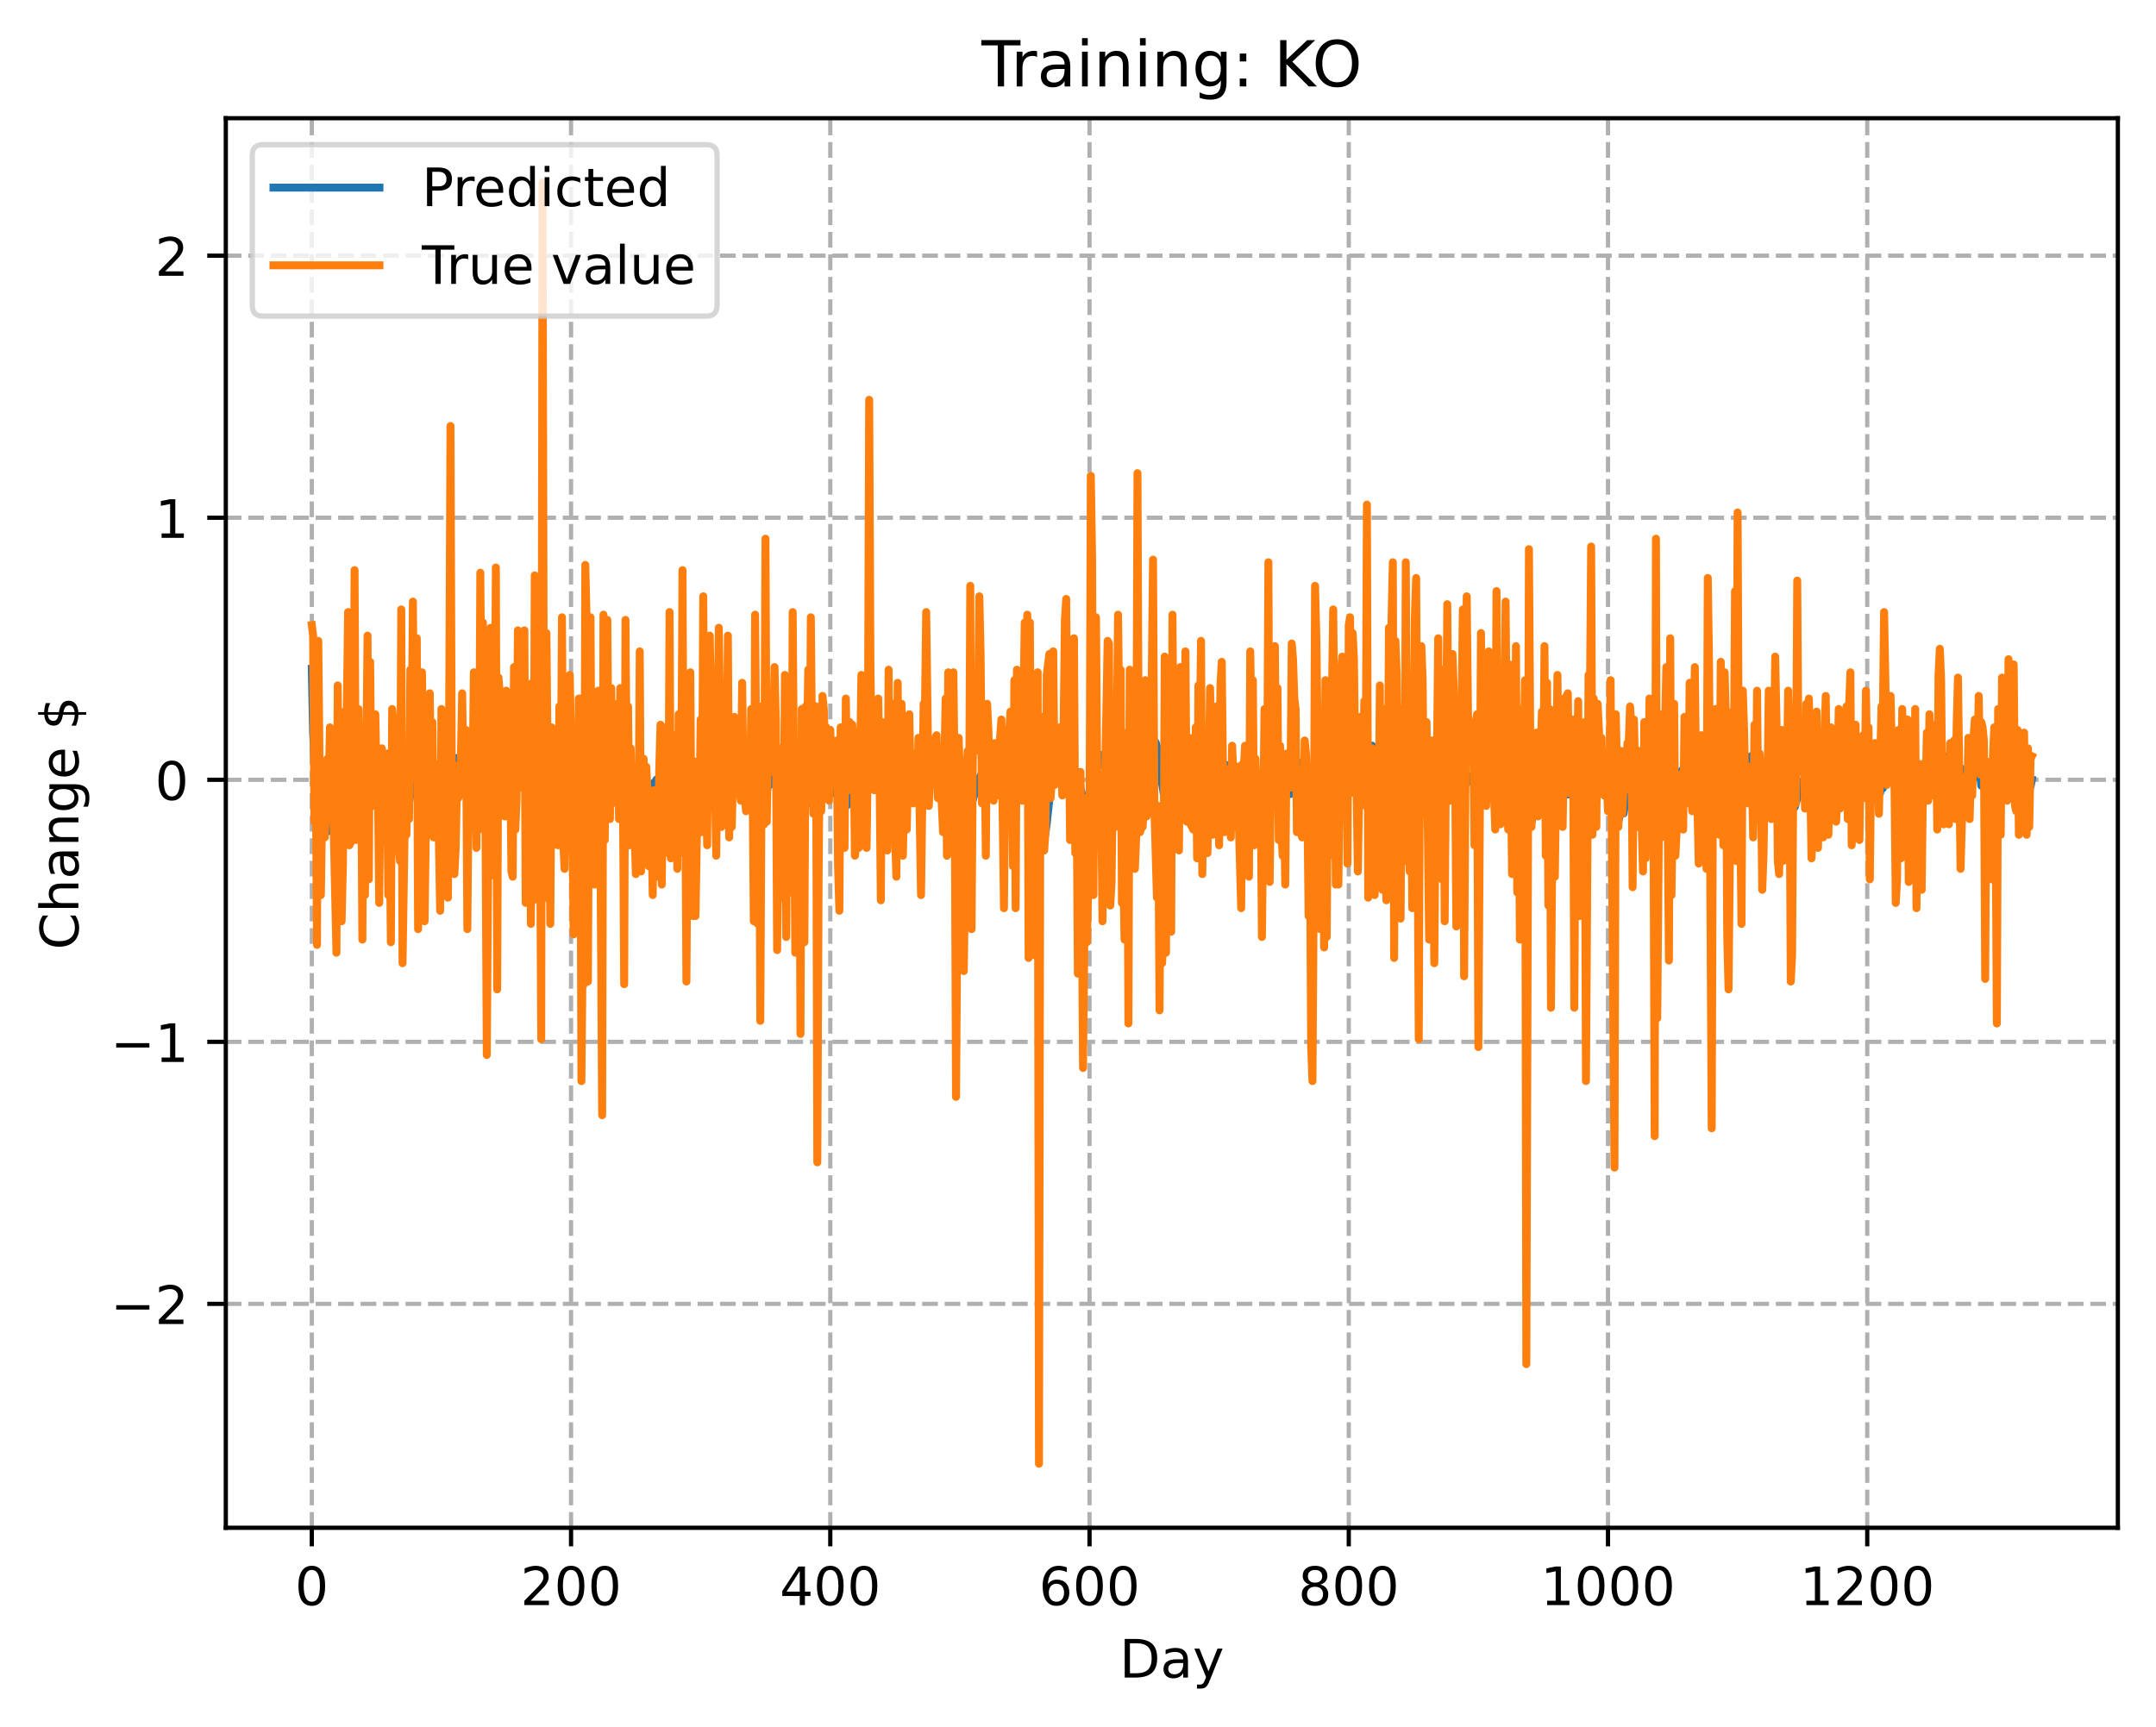 <?xml version="1.0" encoding="utf-8" standalone="no"?>
<!DOCTYPE svg PUBLIC "-//W3C//DTD SVG 1.1//EN"
  "http://www.w3.org/Graphics/SVG/1.1/DTD/svg11.dtd">
<!-- Created with matplotlib (https://matplotlib.org/) -->
<svg height="325.986pt" version="1.1" viewBox="0 0 406.94 325.986" width="406.94pt" xmlns="http://www.w3.org/2000/svg" xmlns:xlink="http://www.w3.org/1999/xlink">
 <defs>
  <style type="text/css">
*{stroke-linecap:butt;stroke-linejoin:round;}
  </style>
 </defs>
 <g id="figure_1">
  <g id="patch_1">
   <path d="M 0 325.986 
L 406.94 325.986 
L 406.94 0 
L 0 0 
z
" style="fill:#ffffff;"/>
  </g>
  <g id="axes_1">
   <g id="patch_2">
    <path d="M 42.62 288.43 
L 399.74 288.43 
L 399.74 22.318 
L 42.62 22.318 
z
" style="fill:#ffffff;"/>
   </g>
   <g id="matplotlib.axis_1">
    <g id="xtick_1">
     <g id="line2d_1">
      <path clip-path="url(#p6267721e5e)" d="M 58.853 288.43 
L 58.853 22.318 
" style="fill:none;stroke:#b0b0b0;stroke-dasharray:2.96,1.28;stroke-dashoffset:0;stroke-width:0.8;"/>
     </g>
     <g id="line2d_2">
      <defs>
       <path d="M 0 0 
L 0 3.5 
" id="m6d2a996143" style="stroke:#000000;stroke-width:0.8;"/>
      </defs>
      <g>
       <use style="stroke:#000000;stroke-width:0.8;" x="58.853" xlink:href="#m6d2a996143" y="288.43"/>
      </g>
     </g>
     <g id="text_1">
      <!-- 0 -->
      <defs>
       <path d="M 31.781 66.406 
Q 24.172 66.406 20.328 58.906 
Q 16.5 51.422 16.5 36.375 
Q 16.5 21.391 20.328 13.891 
Q 24.172 6.391 31.781 6.391 
Q 39.453 6.391 43.281 13.891 
Q 47.125 21.391 47.125 36.375 
Q 47.125 51.422 43.281 58.906 
Q 39.453 66.406 31.781 66.406 
z
M 31.781 74.219 
Q 44.047 74.219 50.516 64.516 
Q 56.984 54.828 56.984 36.375 
Q 56.984 17.969 50.516 8.266 
Q 44.047 -1.422 31.781 -1.422 
Q 19.531 -1.422 13.062 8.266 
Q 6.594 17.969 6.594 36.375 
Q 6.594 54.828 13.062 64.516 
Q 19.531 74.219 31.781 74.219 
z
" id="DejaVuSans-48"/>
      </defs>
      <g transform="translate(55.672 303.029)scale(0.1 -0.1)">
       <use xlink:href="#DejaVuSans-48"/>
      </g>
     </g>
    </g>
    <g id="xtick_2">
     <g id="line2d_3">
      <path clip-path="url(#p6267721e5e)" d="M 107.784 288.43 
L 107.784 22.318 
" style="fill:none;stroke:#b0b0b0;stroke-dasharray:2.96,1.28;stroke-dashoffset:0;stroke-width:0.8;"/>
     </g>
     <g id="line2d_4">
      <g>
       <use style="stroke:#000000;stroke-width:0.8;" x="107.784" xlink:href="#m6d2a996143" y="288.43"/>
      </g>
     </g>
     <g id="text_2">
      <!-- 200 -->
      <defs>
       <path d="M 19.188 8.297 
L 53.609 8.297 
L 53.609 0 
L 7.328 0 
L 7.328 8.297 
Q 12.938 14.109 22.625 23.891 
Q 32.328 33.688 34.812 36.531 
Q 39.547 41.844 41.422 45.531 
Q 43.312 49.219 43.312 52.781 
Q 43.312 58.594 39.234 62.25 
Q 35.156 65.922 28.609 65.922 
Q 23.969 65.922 18.812 64.312 
Q 13.672 62.703 7.812 59.422 
L 7.812 69.391 
Q 13.766 71.781 18.938 73 
Q 24.125 74.219 28.422 74.219 
Q 39.75 74.219 46.484 68.547 
Q 53.219 62.891 53.219 53.422 
Q 53.219 48.922 51.531 44.891 
Q 49.859 40.875 45.406 35.406 
Q 44.188 33.984 37.641 27.219 
Q 31.109 20.453 19.188 8.297 
z
" id="DejaVuSans-50"/>
      </defs>
      <g transform="translate(98.24 303.029)scale(0.1 -0.1)">
       <use xlink:href="#DejaVuSans-50"/>
       <use x="63.623" xlink:href="#DejaVuSans-48"/>
       <use x="127.246" xlink:href="#DejaVuSans-48"/>
      </g>
     </g>
    </g>
    <g id="xtick_3">
     <g id="line2d_5">
      <path clip-path="url(#p6267721e5e)" d="M 156.714 288.43 
L 156.714 22.318 
" style="fill:none;stroke:#b0b0b0;stroke-dasharray:2.96,1.28;stroke-dashoffset:0;stroke-width:0.8;"/>
     </g>
     <g id="line2d_6">
      <g>
       <use style="stroke:#000000;stroke-width:0.8;" x="156.714" xlink:href="#m6d2a996143" y="288.43"/>
      </g>
     </g>
     <g id="text_3">
      <!-- 400 -->
      <defs>
       <path d="M 37.797 64.312 
L 12.891 25.391 
L 37.797 25.391 
z
M 35.203 72.906 
L 47.609 72.906 
L 47.609 25.391 
L 58.016 25.391 
L 58.016 17.188 
L 47.609 17.188 
L 47.609 0 
L 37.797 0 
L 37.797 17.188 
L 4.891 17.188 
L 4.891 26.703 
z
" id="DejaVuSans-52"/>
      </defs>
      <g transform="translate(147.17 303.029)scale(0.1 -0.1)">
       <use xlink:href="#DejaVuSans-52"/>
       <use x="63.623" xlink:href="#DejaVuSans-48"/>
       <use x="127.246" xlink:href="#DejaVuSans-48"/>
      </g>
     </g>
    </g>
    <g id="xtick_4">
     <g id="line2d_7">
      <path clip-path="url(#p6267721e5e)" d="M 205.645 288.43 
L 205.645 22.318 
" style="fill:none;stroke:#b0b0b0;stroke-dasharray:2.96,1.28;stroke-dashoffset:0;stroke-width:0.8;"/>
     </g>
     <g id="line2d_8">
      <g>
       <use style="stroke:#000000;stroke-width:0.8;" x="205.645" xlink:href="#m6d2a996143" y="288.43"/>
      </g>
     </g>
     <g id="text_4">
      <!-- 600 -->
      <defs>
       <path d="M 33.016 40.375 
Q 26.375 40.375 22.484 35.828 
Q 18.609 31.297 18.609 23.391 
Q 18.609 15.531 22.484 10.953 
Q 26.375 6.391 33.016 6.391 
Q 39.656 6.391 43.531 10.953 
Q 47.406 15.531 47.406 23.391 
Q 47.406 31.297 43.531 35.828 
Q 39.656 40.375 33.016 40.375 
z
M 52.594 71.297 
L 52.594 62.312 
Q 48.875 64.062 45.094 64.984 
Q 41.312 65.922 37.594 65.922 
Q 27.828 65.922 22.672 59.328 
Q 17.531 52.734 16.797 39.406 
Q 19.672 43.656 24.016 45.922 
Q 28.375 48.188 33.594 48.188 
Q 44.578 48.188 50.953 41.516 
Q 57.328 34.859 57.328 23.391 
Q 57.328 12.156 50.688 5.359 
Q 44.047 -1.422 33.016 -1.422 
Q 20.359 -1.422 13.672 8.266 
Q 6.984 17.969 6.984 36.375 
Q 6.984 53.656 15.188 63.938 
Q 23.391 74.219 37.203 74.219 
Q 40.922 74.219 44.703 73.484 
Q 48.484 72.75 52.594 71.297 
z
" id="DejaVuSans-54"/>
      </defs>
      <g transform="translate(196.101 303.029)scale(0.1 -0.1)">
       <use xlink:href="#DejaVuSans-54"/>
       <use x="63.623" xlink:href="#DejaVuSans-48"/>
       <use x="127.246" xlink:href="#DejaVuSans-48"/>
      </g>
     </g>
    </g>
    <g id="xtick_5">
     <g id="line2d_9">
      <path clip-path="url(#p6267721e5e)" d="M 254.575 288.43 
L 254.575 22.318 
" style="fill:none;stroke:#b0b0b0;stroke-dasharray:2.96,1.28;stroke-dashoffset:0;stroke-width:0.8;"/>
     </g>
     <g id="line2d_10">
      <g>
       <use style="stroke:#000000;stroke-width:0.8;" x="254.575" xlink:href="#m6d2a996143" y="288.43"/>
      </g>
     </g>
     <g id="text_5">
      <!-- 800 -->
      <defs>
       <path d="M 31.781 34.625 
Q 24.75 34.625 20.719 30.859 
Q 16.703 27.094 16.703 20.516 
Q 16.703 13.922 20.719 10.156 
Q 24.75 6.391 31.781 6.391 
Q 38.812 6.391 42.859 10.172 
Q 46.922 13.969 46.922 20.516 
Q 46.922 27.094 42.891 30.859 
Q 38.875 34.625 31.781 34.625 
z
M 21.922 38.812 
Q 15.578 40.375 12.031 44.719 
Q 8.5 49.078 8.5 55.328 
Q 8.5 64.062 14.719 69.141 
Q 20.953 74.219 31.781 74.219 
Q 42.672 74.219 48.875 69.141 
Q 55.078 64.062 55.078 55.328 
Q 55.078 49.078 51.531 44.719 
Q 48 40.375 41.703 38.812 
Q 48.828 37.156 52.797 32.312 
Q 56.781 27.484 56.781 20.516 
Q 56.781 9.906 50.312 4.234 
Q 43.844 -1.422 31.781 -1.422 
Q 19.734 -1.422 13.25 4.234 
Q 6.781 9.906 6.781 20.516 
Q 6.781 27.484 10.781 32.312 
Q 14.797 37.156 21.922 38.812 
z
M 18.312 54.391 
Q 18.312 48.734 21.844 45.562 
Q 25.391 42.391 31.781 42.391 
Q 38.141 42.391 41.719 45.562 
Q 45.312 48.734 45.312 54.391 
Q 45.312 60.062 41.719 63.234 
Q 38.141 66.406 31.781 66.406 
Q 25.391 66.406 21.844 63.234 
Q 18.312 60.062 18.312 54.391 
z
" id="DejaVuSans-56"/>
      </defs>
      <g transform="translate(245.032 303.029)scale(0.1 -0.1)">
       <use xlink:href="#DejaVuSans-56"/>
       <use x="63.623" xlink:href="#DejaVuSans-48"/>
       <use x="127.246" xlink:href="#DejaVuSans-48"/>
      </g>
     </g>
    </g>
    <g id="xtick_6">
     <g id="line2d_11">
      <path clip-path="url(#p6267721e5e)" d="M 303.506 288.43 
L 303.506 22.318 
" style="fill:none;stroke:#b0b0b0;stroke-dasharray:2.96,1.28;stroke-dashoffset:0;stroke-width:0.8;"/>
     </g>
     <g id="line2d_12">
      <g>
       <use style="stroke:#000000;stroke-width:0.8;" x="303.506" xlink:href="#m6d2a996143" y="288.43"/>
      </g>
     </g>
     <g id="text_6">
      <!-- 1000 -->
      <defs>
       <path d="M 12.406 8.297 
L 28.516 8.297 
L 28.516 63.922 
L 10.984 60.406 
L 10.984 69.391 
L 28.422 72.906 
L 38.281 72.906 
L 38.281 8.297 
L 54.391 8.297 
L 54.391 0 
L 12.406 0 
z
" id="DejaVuSans-49"/>
      </defs>
      <g transform="translate(290.781 303.029)scale(0.1 -0.1)">
       <use xlink:href="#DejaVuSans-49"/>
       <use x="63.623" xlink:href="#DejaVuSans-48"/>
       <use x="127.246" xlink:href="#DejaVuSans-48"/>
       <use x="190.869" xlink:href="#DejaVuSans-48"/>
      </g>
     </g>
    </g>
    <g id="xtick_7">
     <g id="line2d_13">
      <path clip-path="url(#p6267721e5e)" d="M 352.437 288.43 
L 352.437 22.318 
" style="fill:none;stroke:#b0b0b0;stroke-dasharray:2.96,1.28;stroke-dashoffset:0;stroke-width:0.8;"/>
     </g>
     <g id="line2d_14">
      <g>
       <use style="stroke:#000000;stroke-width:0.8;" x="352.437" xlink:href="#m6d2a996143" y="288.43"/>
      </g>
     </g>
     <g id="text_7">
      <!-- 1200 -->
      <g transform="translate(339.712 303.029)scale(0.1 -0.1)">
       <use xlink:href="#DejaVuSans-49"/>
       <use x="63.623" xlink:href="#DejaVuSans-50"/>
       <use x="127.246" xlink:href="#DejaVuSans-48"/>
       <use x="190.869" xlink:href="#DejaVuSans-48"/>
      </g>
     </g>
    </g>
    <g id="text_8">
     <!-- Day -->
     <defs>
      <path d="M 19.672 64.797 
L 19.672 8.109 
L 31.594 8.109 
Q 46.688 8.109 53.688 14.938 
Q 60.688 21.781 60.688 36.531 
Q 60.688 51.172 53.688 57.984 
Q 46.688 64.797 31.594 64.797 
z
M 9.812 72.906 
L 30.078 72.906 
Q 51.266 72.906 61.172 64.094 
Q 71.094 55.281 71.094 36.531 
Q 71.094 17.672 61.125 8.828 
Q 51.172 0 30.078 0 
L 9.812 0 
z
" id="DejaVuSans-68"/>
      <path d="M 34.281 27.484 
Q 23.391 27.484 19.188 25 
Q 14.984 22.516 14.984 16.5 
Q 14.984 11.719 18.141 8.906 
Q 21.297 6.109 26.703 6.109 
Q 34.188 6.109 38.703 11.406 
Q 43.219 16.703 43.219 25.484 
L 43.219 27.484 
z
M 52.203 31.203 
L 52.203 0 
L 43.219 0 
L 43.219 8.297 
Q 40.141 3.328 35.547 0.953 
Q 30.953 -1.422 24.312 -1.422 
Q 15.922 -1.422 10.953 3.297 
Q 6 8.016 6 15.922 
Q 6 25.141 12.172 29.828 
Q 18.359 34.516 30.609 34.516 
L 43.219 34.516 
L 43.219 35.406 
Q 43.219 41.609 39.141 45 
Q 35.062 48.391 27.688 48.391 
Q 23 48.391 18.547 47.266 
Q 14.109 46.141 10.016 43.891 
L 10.016 52.203 
Q 14.938 54.109 19.578 55.047 
Q 24.219 56 28.609 56 
Q 40.484 56 46.344 49.844 
Q 52.203 43.703 52.203 31.203 
z
" id="DejaVuSans-97"/>
      <path d="M 32.172 -5.078 
Q 28.375 -14.844 24.75 -17.812 
Q 21.141 -20.797 15.094 -20.797 
L 7.906 -20.797 
L 7.906 -13.281 
L 13.188 -13.281 
Q 16.891 -13.281 18.938 -11.516 
Q 21 -9.766 23.484 -3.219 
L 25.094 0.875 
L 2.984 54.688 
L 12.5 54.688 
L 29.594 11.922 
L 46.688 54.688 
L 56.203 54.688 
z
" id="DejaVuSans-121"/>
     </defs>
     <g transform="translate(211.307 316.707)scale(0.1 -0.1)">
      <use xlink:href="#DejaVuSans-68"/>
      <use x="77.002" xlink:href="#DejaVuSans-97"/>
      <use x="138.281" xlink:href="#DejaVuSans-121"/>
     </g>
    </g>
   </g>
   <g id="matplotlib.axis_2">
    <g id="ytick_1">
     <g id="line2d_15">
      <path clip-path="url(#p6267721e5e)" d="M 42.62 246.156 
L 399.74 246.156 
" style="fill:none;stroke:#b0b0b0;stroke-dasharray:2.96,1.28;stroke-dashoffset:0;stroke-width:0.8;"/>
     </g>
     <g id="line2d_16">
      <defs>
       <path d="M 0 0 
L -3.5 0 
" id="m489f9f8fce" style="stroke:#000000;stroke-width:0.8;"/>
      </defs>
      <g>
       <use style="stroke:#000000;stroke-width:0.8;" x="42.62" xlink:href="#m489f9f8fce" y="246.156"/>
      </g>
     </g>
     <g id="text_9">
      <!-- −2 -->
      <defs>
       <path d="M 10.594 35.5 
L 73.188 35.5 
L 73.188 27.203 
L 10.594 27.203 
z
" id="DejaVuSans-8722"/>
      </defs>
      <g transform="translate(20.878 249.955)scale(0.1 -0.1)">
       <use xlink:href="#DejaVuSans-8722"/>
       <use x="83.789" xlink:href="#DejaVuSans-50"/>
      </g>
     </g>
    </g>
    <g id="ytick_2">
     <g id="line2d_17">
      <path clip-path="url(#p6267721e5e)" d="M 42.62 196.684 
L 399.74 196.684 
" style="fill:none;stroke:#b0b0b0;stroke-dasharray:2.96,1.28;stroke-dashoffset:0;stroke-width:0.8;"/>
     </g>
     <g id="line2d_18">
      <g>
       <use style="stroke:#000000;stroke-width:0.8;" x="42.62" xlink:href="#m489f9f8fce" y="196.684"/>
      </g>
     </g>
     <g id="text_10">
      <!-- −1 -->
      <g transform="translate(20.878 200.483)scale(0.1 -0.1)">
       <use xlink:href="#DejaVuSans-8722"/>
       <use x="83.789" xlink:href="#DejaVuSans-49"/>
      </g>
     </g>
    </g>
    <g id="ytick_3">
     <g id="line2d_19">
      <path clip-path="url(#p6267721e5e)" d="M 42.62 147.211 
L 399.74 147.211 
" style="fill:none;stroke:#b0b0b0;stroke-dasharray:2.96,1.28;stroke-dashoffset:0;stroke-width:0.8;"/>
     </g>
     <g id="line2d_20">
      <g>
       <use style="stroke:#000000;stroke-width:0.8;" x="42.62" xlink:href="#m489f9f8fce" y="147.211"/>
      </g>
     </g>
     <g id="text_11">
      <!-- 0 -->
      <g transform="translate(29.258 151.01)scale(0.1 -0.1)">
       <use xlink:href="#DejaVuSans-48"/>
      </g>
     </g>
    </g>
    <g id="ytick_4">
     <g id="line2d_21">
      <path clip-path="url(#p6267721e5e)" d="M 42.62 97.739 
L 399.74 97.739 
" style="fill:none;stroke:#b0b0b0;stroke-dasharray:2.96,1.28;stroke-dashoffset:0;stroke-width:0.8;"/>
     </g>
     <g id="line2d_22">
      <g>
       <use style="stroke:#000000;stroke-width:0.8;" x="42.62" xlink:href="#m489f9f8fce" y="97.739"/>
      </g>
     </g>
     <g id="text_12">
      <!-- 1 -->
      <g transform="translate(29.258 101.538)scale(0.1 -0.1)">
       <use xlink:href="#DejaVuSans-49"/>
      </g>
     </g>
    </g>
    <g id="ytick_5">
     <g id="line2d_23">
      <path clip-path="url(#p6267721e5e)" d="M 42.62 48.266 
L 399.74 48.266 
" style="fill:none;stroke:#b0b0b0;stroke-dasharray:2.96,1.28;stroke-dashoffset:0;stroke-width:0.8;"/>
     </g>
     <g id="line2d_24">
      <g>
       <use style="stroke:#000000;stroke-width:0.8;" x="42.62" xlink:href="#m489f9f8fce" y="48.266"/>
      </g>
     </g>
     <g id="text_13">
      <!-- 2 -->
      <g transform="translate(29.258 52.066)scale(0.1 -0.1)">
       <use xlink:href="#DejaVuSans-50"/>
      </g>
     </g>
    </g>
    <g id="text_14">
     <!-- Change $ -->
     <defs>
      <path d="M 64.406 67.281 
L 64.406 56.891 
Q 59.422 61.531 53.781 63.812 
Q 48.141 66.109 41.797 66.109 
Q 29.297 66.109 22.656 58.469 
Q 16.016 50.828 16.016 36.375 
Q 16.016 21.969 22.656 14.328 
Q 29.297 6.688 41.797 6.688 
Q 48.141 6.688 53.781 8.984 
Q 59.422 11.281 64.406 15.922 
L 64.406 5.609 
Q 59.234 2.094 53.438 0.328 
Q 47.656 -1.422 41.219 -1.422 
Q 24.656 -1.422 15.125 8.703 
Q 5.609 18.844 5.609 36.375 
Q 5.609 53.953 15.125 64.078 
Q 24.656 74.219 41.219 74.219 
Q 47.75 74.219 53.531 72.484 
Q 59.328 70.75 64.406 67.281 
z
" id="DejaVuSans-67"/>
      <path d="M 54.891 33.016 
L 54.891 0 
L 45.906 0 
L 45.906 32.719 
Q 45.906 40.484 42.875 44.328 
Q 39.844 48.188 33.797 48.188 
Q 26.516 48.188 22.312 43.547 
Q 18.109 38.922 18.109 30.906 
L 18.109 0 
L 9.078 0 
L 9.078 75.984 
L 18.109 75.984 
L 18.109 46.188 
Q 21.344 51.125 25.703 53.562 
Q 30.078 56 35.797 56 
Q 45.219 56 50.047 50.172 
Q 54.891 44.344 54.891 33.016 
z
" id="DejaVuSans-104"/>
      <path d="M 54.891 33.016 
L 54.891 0 
L 45.906 0 
L 45.906 32.719 
Q 45.906 40.484 42.875 44.328 
Q 39.844 48.188 33.797 48.188 
Q 26.516 48.188 22.312 43.547 
Q 18.109 38.922 18.109 30.906 
L 18.109 0 
L 9.078 0 
L 9.078 54.688 
L 18.109 54.688 
L 18.109 46.188 
Q 21.344 51.125 25.703 53.562 
Q 30.078 56 35.797 56 
Q 45.219 56 50.047 50.172 
Q 54.891 44.344 54.891 33.016 
z
" id="DejaVuSans-110"/>
      <path d="M 45.406 27.984 
Q 45.406 37.75 41.375 43.109 
Q 37.359 48.484 30.078 48.484 
Q 22.859 48.484 18.828 43.109 
Q 14.797 37.75 14.797 27.984 
Q 14.797 18.266 18.828 12.891 
Q 22.859 7.516 30.078 7.516 
Q 37.359 7.516 41.375 12.891 
Q 45.406 18.266 45.406 27.984 
z
M 54.391 6.781 
Q 54.391 -7.172 48.188 -13.984 
Q 42 -20.797 29.203 -20.797 
Q 24.469 -20.797 20.266 -20.094 
Q 16.062 -19.391 12.109 -17.922 
L 12.109 -9.188 
Q 16.062 -11.328 19.922 -12.344 
Q 23.781 -13.375 27.781 -13.375 
Q 36.625 -13.375 41.016 -8.766 
Q 45.406 -4.156 45.406 5.172 
L 45.406 9.625 
Q 42.625 4.781 38.281 2.391 
Q 33.938 0 27.875 0 
Q 17.828 0 11.672 7.656 
Q 5.516 15.328 5.516 27.984 
Q 5.516 40.672 11.672 48.328 
Q 17.828 56 27.875 56 
Q 33.938 56 38.281 53.609 
Q 42.625 51.219 45.406 46.391 
L 45.406 54.688 
L 54.391 54.688 
z
" id="DejaVuSans-103"/>
      <path d="M 56.203 29.594 
L 56.203 25.203 
L 14.891 25.203 
Q 15.484 15.922 20.484 11.062 
Q 25.484 6.203 34.422 6.203 
Q 39.594 6.203 44.453 7.469 
Q 49.312 8.734 54.109 11.281 
L 54.109 2.781 
Q 49.266 0.734 44.188 -0.344 
Q 39.109 -1.422 33.891 -1.422 
Q 20.797 -1.422 13.156 6.188 
Q 5.516 13.812 5.516 26.812 
Q 5.516 40.234 12.766 48.109 
Q 20.016 56 32.328 56 
Q 43.359 56 49.781 48.891 
Q 56.203 41.797 56.203 29.594 
z
M 47.219 32.234 
Q 47.125 39.594 43.094 43.984 
Q 39.062 48.391 32.422 48.391 
Q 24.906 48.391 20.391 44.141 
Q 15.875 39.891 15.188 32.172 
z
" id="DejaVuSans-101"/>
      <path id="DejaVuSans-32"/>
      <path d="M 33.797 -14.703 
L 28.906 -14.703 
L 28.859 0 
Q 23.734 0.094 18.609 1.188 
Q 13.484 2.297 8.297 4.5 
L 8.297 13.281 
Q 13.281 10.156 18.375 8.562 
Q 23.484 6.984 28.906 6.938 
L 28.906 29.203 
Q 18.109 30.953 13.203 35.156 
Q 8.297 39.359 8.297 46.688 
Q 8.297 54.641 13.625 59.219 
Q 18.953 63.812 28.906 64.5 
L 28.906 75.984 
L 33.797 75.984 
L 33.797 64.656 
Q 38.328 64.453 42.578 63.688 
Q 46.828 62.938 50.875 61.625 
L 50.875 53.078 
Q 46.828 55.125 42.547 56.25 
Q 38.281 57.375 33.797 57.562 
L 33.797 36.719 
Q 44.875 35.016 50.094 30.609 
Q 55.328 26.219 55.328 18.609 
Q 55.328 10.359 49.781 5.594 
Q 44.234 0.828 33.797 0.094 
z
M 28.906 37.594 
L 28.906 57.625 
Q 23.25 56.984 20.266 54.391 
Q 17.281 51.812 17.281 47.516 
Q 17.281 43.312 20.031 40.969 
Q 22.797 38.625 28.906 37.594 
z
M 33.797 28.219 
L 33.797 7.078 
Q 39.984 7.906 43.141 10.594 
Q 46.297 13.281 46.297 17.672 
Q 46.297 21.969 43.281 24.5 
Q 40.281 27.047 33.797 28.219 
z
" id="DejaVuSans-36"/>
     </defs>
     <g transform="translate(14.798 179.288)rotate(-90)scale(0.1 -0.1)">
      <use xlink:href="#DejaVuSans-67"/>
      <use x="69.824" xlink:href="#DejaVuSans-104"/>
      <use x="133.203" xlink:href="#DejaVuSans-97"/>
      <use x="194.482" xlink:href="#DejaVuSans-110"/>
      <use x="257.861" xlink:href="#DejaVuSans-103"/>
      <use x="321.338" xlink:href="#DejaVuSans-101"/>
      <use x="382.861" xlink:href="#DejaVuSans-32"/>
      <use x="414.648" xlink:href="#DejaVuSans-36"/>
     </g>
    </g>
   </g>
   <g id="line2d_25">
    <path clip-path="url(#p6267721e5e)" d="M 58.853 126.271 
L 59.098 138.29 
L 59.587 147.852 
L 59.832 148.93 
L 60.076 152.793 
L 60.321 152.75 
L 60.566 154.134 
L 60.81 153.981 
L 61.055 154.443 
L 61.3 155.334 
L 61.544 155.144 
L 61.789 156.994 
L 62.034 155.331 
L 62.278 154.973 
L 62.767 153.01 
L 63.012 150.534 
L 63.257 150.957 
L 63.501 150.369 
L 64.235 153.347 
L 64.48 152.081 
L 64.725 151.54 
L 64.969 152.305 
L 65.214 152.076 
L 65.459 151.556 
L 65.703 151.788 
L 66.193 149.182 
L 66.437 146.449 
L 66.682 145.607 
L 66.927 145.931 
L 67.171 143.935 
L 67.416 144.302 
L 67.661 143.031 
L 67.905 143.118 
L 68.15 143.9 
L 68.395 142.904 
L 68.639 142.578 
L 69.128 147.388 
L 69.618 150.282 
L 70.107 148.438 
L 70.596 146.962 
L 71.086 147.242 
L 71.33 149.167 
L 71.575 147.896 
L 72.064 151.172 
L 72.554 150.634 
L 72.798 149.221 
L 73.043 149.447 
L 73.288 150.391 
L 73.532 150.039 
L 73.777 151.02 
L 74.022 152.938 
L 74.266 152.099 
L 74.511 152.65 
L 74.755 150.119 
L 75 149.595 
L 75.245 150.088 
L 75.489 150.111 
L 75.734 150.565 
L 75.979 147.682 
L 76.223 147.251 
L 76.713 150.065 
L 76.957 151.205 
L 77.202 151.442 
L 77.447 150.205 
L 78.181 144.47 
L 78.67 143.238 
L 78.915 141.713 
L 79.159 142.408 
L 79.649 145.332 
L 79.893 145.411 
L 80.138 144.337 
L 80.383 145.364 
L 80.627 145.902 
L 80.872 145.664 
L 81.116 146.34 
L 81.361 147.881 
L 81.606 148.251 
L 82.095 146.153 
L 82.34 145.596 
L 82.584 147.812 
L 83.074 146.662 
L 83.318 147.958 
L 83.563 150.421 
L 83.808 148.364 
L 84.052 148.197 
L 84.297 149.894 
L 84.786 150.279 
L 85.031 150.373 
L 85.276 146.151 
L 85.52 145.1 
L 85.765 143.232 
L 86.01 143.104 
L 86.254 143.69 
L 86.988 146.546 
L 87.233 147.325 
L 87.477 145.878 
L 87.722 147.681 
L 87.967 147.963 
L 88.211 147.739 
L 88.456 145.703 
L 88.701 147.525 
L 88.945 146.552 
L 89.19 147.948 
L 89.435 147.837 
L 89.679 147.407 
L 89.924 146.69 
L 90.169 145.571 
L 90.413 145.388 
L 90.658 146.803 
L 91.147 145.03 
L 91.637 140.626 
L 91.881 140.786 
L 92.371 145.276 
L 92.615 149.62 
L 92.86 151.165 
L 93.104 151.205 
L 93.349 150.64 
L 93.594 149.073 
L 93.838 144.939 
L 94.083 143.476 
L 94.328 144.026 
L 94.572 144.967 
L 94.817 146.41 
L 95.062 144.203 
L 95.306 145.87 
L 95.551 145.277 
L 95.796 146.591 
L 96.04 146.753 
L 96.285 147.86 
L 96.53 147.925 
L 96.774 148.473 
L 97.019 150.078 
L 97.264 147.982 
L 97.508 147.079 
L 97.753 147.806 
L 98.242 143.25 
L 98.487 142.712 
L 98.731 141.836 
L 99.465 143.416 
L 99.955 145.749 
L 100.199 145.762 
L 100.689 149.902 
L 100.933 149.961 
L 101.178 147.71 
L 101.423 147.997 
L 101.667 145.542 
L 101.912 145.992 
L 102.157 147.631 
L 102.401 148.503 
L 102.891 138.959 
L 103.135 141.247 
L 103.38 140.678 
L 103.869 142.38 
L 104.114 142.548 
L 104.603 145.855 
L 104.848 147.289 
L 105.092 147.713 
L 105.337 148.516 
L 105.582 148.138 
L 105.826 148.469 
L 106.071 147.923 
L 106.316 145.863 
L 106.56 146.419 
L 106.805 145.351 
L 107.05 147.102 
L 107.294 147.377 
L 107.539 148.223 
L 107.784 144.133 
L 108.028 145.277 
L 108.273 144.74 
L 108.518 147.387 
L 108.762 146.621 
L 109.007 148.609 
L 109.252 149.002 
L 109.496 147.8 
L 109.741 145.816 
L 109.986 147.576 
L 110.475 154.089 
L 111.209 149.469 
L 111.453 151.837 
L 111.698 150.854 
L 111.943 148.688 
L 112.187 148.132 
L 112.432 148.405 
L 112.677 149.465 
L 112.921 149.229 
L 113.166 147.023 
L 113.411 147.834 
L 113.655 147.843 
L 113.9 150.249 
L 114.389 150.959 
L 114.634 145.871 
L 114.879 145.9 
L 115.123 145.246 
L 115.368 145.285 
L 115.613 145.79 
L 115.857 145.87 
L 116.591 147.911 
L 117.325 146.33 
L 117.57 147.03 
L 117.814 146.785 
L 118.059 147.98 
L 118.304 147.121 
L 118.548 145.254 
L 119.038 146.343 
L 119.282 146.283 
L 119.527 146.35 
L 119.772 146.168 
L 120.016 145.722 
L 120.261 146.739 
L 120.506 148.404 
L 120.75 149.082 
L 120.995 147.704 
L 121.24 147.867 
L 121.484 148.392 
L 121.729 149.284 
L 122.218 148.848 
L 122.463 148.89 
L 122.707 148.721 
L 123.197 147.898 
L 123.441 148.783 
L 123.686 147.583 
L 123.931 147.151 
L 124.42 148.522 
L 124.665 149.543 
L 124.909 149.257 
L 125.154 149.526 
L 125.643 148.809 
L 125.888 148.618 
L 126.133 148.901 
L 126.377 148.756 
L 126.622 146.463 
L 126.867 145.44 
L 127.111 145.964 
L 127.356 145.345 
L 127.845 147.067 
L 128.09 147.099 
L 128.334 148.188 
L 128.579 147.941 
L 128.824 147.429 
L 129.313 144.349 
L 129.558 144.018 
L 130.047 147.496 
L 130.292 148.337 
L 130.536 148.221 
L 130.781 148.741 
L 131.026 148.46 
L 131.515 151.521 
L 131.76 151.804 
L 132.004 152.457 
L 132.249 152.148 
L 132.983 147.958 
L 133.228 145.61 
L 133.472 145.111 
L 133.717 145.168 
L 133.962 144.145 
L 134.206 143.776 
L 134.451 142.642 
L 134.94 143.848 
L 135.185 144.155 
L 135.674 145.267 
L 135.919 145.559 
L 136.163 146.092 
L 136.653 145.384 
L 137.142 147.08 
L 137.387 147.132 
L 137.631 143.774 
L 138.61 146.005 
L 139.099 148.235 
L 139.344 149.074 
L 139.589 149.171 
L 139.833 147.761 
L 140.078 147.375 
L 140.322 146.542 
L 140.812 146.251 
L 141.056 146.418 
L 141.301 146.334 
L 141.546 146.825 
L 141.79 146.232 
L 142.035 147.577 
L 142.28 147.285 
L 142.524 148.532 
L 142.769 148.165 
L 143.014 147.156 
L 143.258 147.552 
L 143.503 145.351 
L 143.992 150.775 
L 144.482 152.848 
L 144.726 149.473 
L 145.216 147.112 
L 145.46 147.15 
L 145.705 148.035 
L 145.95 145.765 
L 146.194 147.769 
L 146.683 145.913 
L 146.928 147.067 
L 147.173 146.986 
L 147.417 147.795 
L 147.662 149.9 
L 147.907 149.444 
L 148.151 150.622 
L 148.396 150.071 
L 149.13 150.305 
L 149.375 150.087 
L 149.619 150.829 
L 150.109 148.425 
L 150.353 148.097 
L 150.843 150.36 
L 151.087 149.556 
L 151.332 151.129 
L 151.577 151.272 
L 151.821 151.856 
L 152.066 150.766 
L 152.31 150.802 
L 152.555 151.707 
L 153.289 146.144 
L 153.534 146.622 
L 154.023 145.534 
L 154.268 144.932 
L 155.002 151.243 
L 155.246 150.775 
L 155.491 148.672 
L 155.736 148.789 
L 155.98 149.123 
L 156.225 149.793 
L 156.47 150.137 
L 156.714 149.209 
L 156.959 147.758 
L 157.204 148.136 
L 157.448 149.75 
L 157.693 149.196 
L 158.182 149.899 
L 158.427 149.748 
L 158.916 152.015 
L 159.161 152.154 
L 159.405 152.93 
L 159.65 151.764 
L 159.895 152.024 
L 160.384 148.109 
L 160.629 148.051 
L 160.873 146.803 
L 161.118 147.289 
L 161.607 145.655 
L 161.852 144.905 
L 162.097 146.359 
L 162.831 147.471 
L 163.075 146.748 
L 163.32 147.33 
L 163.809 145.737 
L 164.054 146.815 
L 164.543 139.121 
L 164.788 139.828 
L 165.032 141.676 
L 165.277 141.7 
L 165.766 144.635 
L 166.011 144.699 
L 166.5 147.952 
L 166.745 148.022 
L 166.99 149.431 
L 167.234 149.259 
L 167.479 150.51 
L 167.724 150.667 
L 167.968 149.06 
L 168.213 149.44 
L 168.458 148.19 
L 168.702 148.392 
L 168.947 146.134 
L 169.192 147.14 
L 169.436 147.171 
L 169.681 143.098 
L 169.926 145.025 
L 170.17 145.06 
L 170.415 145.641 
L 170.659 147.237 
L 170.904 147.554 
L 171.149 147.603 
L 171.393 146.347 
L 171.638 148.115 
L 172.127 147.725 
L 172.372 147.715 
L 172.617 147.096 
L 172.861 147.2 
L 173.106 146.524 
L 173.351 147.315 
L 173.595 147.065 
L 173.84 147.665 
L 174.085 148.676 
L 174.329 147.91 
L 174.574 147.938 
L 174.819 147.082 
L 175.308 143.751 
L 175.553 144.329 
L 175.797 145.742 
L 176.042 146.162 
L 176.286 144.804 
L 176.531 146.76 
L 177.02 148.948 
L 177.265 148.979 
L 177.51 149.537 
L 177.754 150.497 
L 178.488 148.291 
L 178.733 148.379 
L 178.978 149.309 
L 179.222 147.711 
L 179.467 148.47 
L 179.712 147.812 
L 179.956 148.336 
L 180.201 146.36 
L 180.446 146.119 
L 180.69 148.75 
L 181.18 150.571 
L 181.669 152.895 
L 181.914 151.969 
L 182.158 152.158 
L 182.647 154.815 
L 183.137 154.953 
L 183.381 151.888 
L 183.871 150.062 
L 184.115 149.847 
L 184.36 147.083 
L 184.849 148.277 
L 185.094 146.419 
L 185.339 146.319 
L 185.583 144.263 
L 185.828 143.775 
L 186.073 144.421 
L 186.317 146.083 
L 186.807 146.9 
L 187.296 148.414 
L 187.541 150.039 
L 188.03 149.204 
L 188.519 148.492 
L 188.764 148.084 
L 189.008 147.314 
L 189.253 147.138 
L 189.742 147.603 
L 190.232 150.12 
L 190.476 149.752 
L 190.966 144.751 
L 191.455 147.592 
L 191.7 147.351 
L 191.944 148.334 
L 192.189 150.446 
L 192.434 149.992 
L 192.678 147.986 
L 192.923 146.963 
L 193.168 148.048 
L 193.412 144.967 
L 193.657 145.01 
L 194.146 142.772 
L 194.391 143.127 
L 194.635 143.828 
L 194.88 146.15 
L 195.859 150.249 
L 196.103 148.954 
L 196.348 156.455 
L 196.593 159.185 
L 197.082 158.383 
L 197.327 157.247 
L 197.571 155.399 
L 198.061 150.944 
L 198.305 144.321 
L 198.55 145.174 
L 198.795 145.477 
L 199.039 144.317 
L 199.284 144.526 
L 200.018 147.062 
L 200.262 146.186 
L 200.507 147.118 
L 200.752 145.855 
L 201.241 148.093 
L 201.486 146.214 
L 201.73 146.139 
L 202.22 145.236 
L 202.464 145.262 
L 202.709 146.509 
L 202.954 146.053 
L 203.198 146.947 
L 203.443 147.088 
L 203.688 147.64 
L 204.177 149.725 
L 204.666 153.488 
L 204.911 153.94 
L 205.4 156.041 
L 205.645 154.857 
L 205.889 154.744 
L 206.379 146.427 
L 206.623 145.924 
L 206.868 144.16 
L 207.113 143.621 
L 207.357 143.375 
L 207.602 142.491 
L 208.091 143.379 
L 208.336 144.665 
L 208.581 145.013 
L 208.825 144.392 
L 209.315 145.265 
L 209.559 143.639 
L 209.804 144.883 
L 210.293 145.894 
L 210.538 145.368 
L 210.783 146.964 
L 211.272 146.417 
L 211.517 145.27 
L 211.761 142.653 
L 212.006 143.396 
L 213.474 153.487 
L 213.718 152.43 
L 213.963 152.103 
L 214.208 152.006 
L 214.697 150.393 
L 214.942 145.177 
L 215.186 143.913 
L 215.431 144.919 
L 215.676 144.281 
L 215.92 146.58 
L 216.41 144.905 
L 216.654 145.599 
L 217.144 144.212 
L 217.388 144.022 
L 217.633 143.184 
L 217.877 140.007 
L 218.122 140.158 
L 218.367 140.893 
L 218.611 143.572 
L 218.856 144.645 
L 219.345 147.92 
L 220.079 152.585 
L 220.324 152.87 
L 221.058 148.375 
L 221.303 147.925 
L 221.547 147.188 
L 221.792 145.849 
L 222.037 145.44 
L 222.526 143.736 
L 223.015 145.119 
L 223.26 145.862 
L 223.505 144.752 
L 223.749 145.848 
L 223.994 144.764 
L 224.238 144.883 
L 224.483 145.127 
L 224.728 144.515 
L 225.217 146.378 
L 225.462 147.061 
L 225.706 146.845 
L 225.951 146.965 
L 226.196 146.595 
L 226.44 146.755 
L 226.93 143.634 
L 227.664 145.648 
L 227.908 145.121 
L 228.153 146.327 
L 228.398 146.337 
L 228.887 147.113 
L 229.132 148.443 
L 229.376 146.358 
L 229.621 146.656 
L 229.865 147.152 
L 230.11 146.613 
L 230.355 146.398 
L 230.599 145.146 
L 230.844 144.925 
L 231.089 145.797 
L 231.333 144.378 
L 231.578 145.101 
L 231.823 145.137 
L 232.067 146.972 
L 232.557 145.552 
L 232.801 147.425 
L 233.046 148.305 
L 233.291 147.609 
L 233.535 144.988 
L 234.025 147.698 
L 234.269 148.465 
L 234.514 148.188 
L 235.248 151.109 
L 235.737 149.506 
L 235.982 150.396 
L 236.471 148.576 
L 236.716 147.787 
L 236.96 146 
L 237.205 146.454 
L 237.45 146.058 
L 237.694 146.981 
L 237.939 146.928 
L 238.184 146.574 
L 238.428 147.81 
L 238.673 148.276 
L 238.918 148.108 
L 239.162 148.348 
L 239.652 145.068 
L 239.896 145.182 
L 240.141 144.659 
L 240.386 144.464 
L 240.63 144.08 
L 241.12 141.432 
L 241.609 142.264 
L 242.098 144.577 
L 242.343 144.608 
L 243.077 148.322 
L 243.566 149.904 
L 243.811 149.325 
L 244.055 147.195 
L 244.3 146.549 
L 244.545 145.551 
L 244.789 143.961 
L 245.034 144.327 
L 245.279 145.564 
L 245.523 143.945 
L 245.768 144.853 
L 246.013 145.237 
L 246.502 147.577 
L 246.747 149.114 
L 246.991 148.375 
L 247.236 146.912 
L 247.97 155.007 
L 248.214 155.301 
L 248.459 154.574 
L 249.193 150.511 
L 249.438 150.353 
L 249.682 149.668 
L 249.927 150.332 
L 250.172 150.203 
L 250.416 149.664 
L 250.661 150.122 
L 250.906 150.972 
L 251.15 151.376 
L 251.395 151.045 
L 251.64 150.523 
L 252.129 145.035 
L 252.374 143.455 
L 252.863 145.596 
L 253.108 146.743 
L 253.352 146.246 
L 253.597 144.912 
L 254.086 144.476 
L 254.331 143.521 
L 254.575 143.181 
L 254.82 143.387 
L 255.065 143.14 
L 255.309 141.333 
L 255.554 140.679 
L 255.799 140.491 
L 256.043 140.872 
L 256.288 140.213 
L 256.533 142.353 
L 256.777 143.261 
L 257.022 140.706 
L 257.267 145.064 
L 257.511 145.604 
L 257.756 145.218 
L 258.001 146.15 
L 258.245 142.236 
L 258.49 142.632 
L 258.735 143.371 
L 258.979 140.768 
L 259.713 148.412 
L 259.958 148.521 
L 260.202 147.94 
L 260.447 148.927 
L 260.692 148.084 
L 260.936 148.007 
L 261.181 148.111 
L 261.915 147.117 
L 262.16 145.604 
L 262.404 145.689 
L 262.649 146.958 
L 263.628 140.644 
L 263.872 140.309 
L 264.362 143.933 
L 264.851 144.502 
L 265.096 145.732 
L 265.34 146.215 
L 265.585 145.123 
L 265.829 145.34 
L 266.319 143.922 
L 266.563 145.142 
L 266.808 147.056 
L 267.053 146.016 
L 267.297 146.072 
L 267.542 143.419 
L 267.787 144.095 
L 268.031 144.068 
L 268.276 146.935 
L 268.521 147.636 
L 269.01 146.714 
L 269.255 145.662 
L 269.744 145.285 
L 270.478 149.914 
L 270.723 150.317 
L 270.967 152.294 
L 271.212 151.979 
L 271.457 152.073 
L 271.701 150.101 
L 272.19 148.349 
L 272.435 150 
L 272.68 148.509 
L 272.924 148.143 
L 273.169 148.834 
L 273.414 148.131 
L 273.658 146.715 
L 273.903 146.551 
L 274.392 147.65 
L 274.637 146.191 
L 274.882 145.773 
L 275.126 147.647 
L 275.371 146.89 
L 275.616 148.387 
L 276.105 147.187 
L 276.35 145.973 
L 276.594 147.507 
L 276.839 147.841 
L 277.084 146.539 
L 277.328 146.931 
L 277.573 146.872 
L 277.817 147.093 
L 278.062 147.572 
L 278.307 147.394 
L 278.551 148.312 
L 278.796 147.225 
L 279.041 148.522 
L 279.285 148.711 
L 279.53 150.178 
L 279.775 149.91 
L 280.019 149.933 
L 280.264 150.29 
L 280.509 150.332 
L 280.753 150.15 
L 280.998 148.96 
L 281.487 145.051 
L 281.732 146.273 
L 281.977 145.405 
L 282.221 145.452 
L 282.466 146.631 
L 282.711 143.84 
L 282.955 143.247 
L 283.2 142.006 
L 283.445 145.037 
L 283.689 144.603 
L 283.934 144.779 
L 284.178 146.387 
L 284.423 144.379 
L 284.668 144.4 
L 284.912 144.606 
L 285.157 144.358 
L 285.646 145.68 
L 286.136 148.01 
L 286.38 146.369 
L 286.625 148.174 
L 286.87 147.499 
L 287.114 148.84 
L 287.359 148.964 
L 287.604 148.398 
L 287.848 149.516 
L 288.093 149.766 
L 288.338 154.211 
L 288.582 155.679 
L 288.827 154.953 
L 289.072 155.225 
L 289.805 151.19 
L 290.05 150.212 
L 290.295 150.097 
L 290.539 149.707 
L 290.784 148.54 
L 291.029 149.585 
L 291.273 150.001 
L 291.763 145.96 
L 292.007 146.721 
L 292.252 145.738 
L 292.497 147.531 
L 292.741 145.92 
L 292.986 148.762 
L 293.231 148.92 
L 293.475 150.939 
L 293.72 151.114 
L 293.965 151.574 
L 294.209 151.028 
L 294.454 151.383 
L 294.699 149.459 
L 294.943 149.572 
L 295.433 147.769 
L 295.677 149.372 
L 295.922 149.992 
L 296.411 147.52 
L 296.656 146.332 
L 297.145 147.685 
L 297.39 150.772 
L 297.634 150.297 
L 297.879 150.397 
L 298.368 151.069 
L 298.613 149.799 
L 298.858 150.902 
L 299.102 151.456 
L 299.347 151.316 
L 299.592 154.275 
L 299.836 152.924 
L 300.326 151.84 
L 301.06 145.651 
L 301.304 145.633 
L 301.549 145.142 
L 301.793 145.119 
L 302.038 146.504 
L 302.283 146.428 
L 302.527 148.492 
L 302.772 148.566 
L 303.017 148.871 
L 303.261 147.761 
L 303.506 150.091 
L 303.995 149.558 
L 304.24 147.024 
L 304.485 148.82 
L 304.729 148.735 
L 304.974 153.304 
L 305.219 154.742 
L 305.463 155.151 
L 305.708 153.826 
L 306.197 152.806 
L 306.442 153.584 
L 307.176 148.442 
L 307.42 148.109 
L 307.665 149.983 
L 307.91 148.804 
L 308.154 149.082 
L 308.399 147.867 
L 308.644 147.959 
L 308.888 148.728 
L 309.133 148.504 
L 309.378 150.376 
L 309.622 148.917 
L 309.867 150.179 
L 310.112 150.461 
L 310.356 149.785 
L 310.601 149.988 
L 310.846 151.958 
L 311.09 149.668 
L 311.335 150.543 
L 311.58 148.654 
L 311.824 149.175 
L 312.069 147.349 
L 312.314 147.009 
L 312.558 148.804 
L 312.803 148.445 
L 313.048 150.592 
L 313.292 150.928 
L 313.537 150.146 
L 314.026 149.407 
L 314.515 148.25 
L 315.005 146.254 
L 315.249 146.802 
L 315.494 146.942 
L 315.739 147.516 
L 315.983 147.546 
L 316.228 147.124 
L 316.473 147.975 
L 316.962 146.044 
L 317.451 145.418 
L 317.696 147.051 
L 318.43 147.72 
L 318.675 146.19 
L 318.919 146.197 
L 319.164 144.489 
L 319.408 144.188 
L 319.653 144.794 
L 319.898 145.081 
L 320.142 144.944 
L 320.387 143.868 
L 320.632 143.343 
L 320.876 143.332 
L 321.366 147.579 
L 321.61 146.958 
L 321.855 146.692 
L 322.1 145.17 
L 322.344 146.064 
L 322.834 142.973 
L 323.078 143.921 
L 323.812 151.136 
L 324.057 152.018 
L 324.791 148.682 
L 325.28 148.852 
L 325.525 147.476 
L 325.769 147.2 
L 326.014 146.053 
L 326.259 146.764 
L 326.503 149.04 
L 326.748 149.18 
L 326.993 150.267 
L 327.237 150.542 
L 327.482 150.226 
L 327.727 147.744 
L 327.971 147.165 
L 328.461 140.335 
L 328.705 139.399 
L 328.95 139.929 
L 329.439 143.623 
L 329.684 144.474 
L 329.929 144.235 
L 330.173 145.18 
L 330.418 144.527 
L 330.663 142.675 
L 331.152 145.992 
L 331.396 145.4 
L 331.641 145.798 
L 331.886 146.552 
L 332.13 146.406 
L 332.375 145.508 
L 332.62 146.601 
L 332.864 146.819 
L 333.109 147.272 
L 333.354 146.811 
L 333.598 147.807 
L 333.843 146.863 
L 334.332 146.107 
L 335.066 146.47 
L 335.311 146.166 
L 335.556 144.744 
L 335.8 146.303 
L 336.045 146.233 
L 336.29 147.606 
L 336.534 145.679 
L 336.779 147.944 
L 337.024 147.782 
L 337.268 148.985 
L 337.513 147.816 
L 337.757 148.585 
L 338.002 148.838 
L 338.491 152.012 
L 338.736 152.414 
L 339.225 150.741 
L 339.47 148.922 
L 339.715 148.034 
L 339.959 147.59 
L 340.204 147.975 
L 340.449 147.471 
L 340.693 148.31 
L 341.183 147.081 
L 341.427 148.936 
L 341.672 148.466 
L 342.161 149.158 
L 342.406 148.13 
L 342.651 148.108 
L 342.895 148.666 
L 343.384 148.124 
L 343.629 149.167 
L 343.874 149.446 
L 344.363 146.171 
L 344.608 147.919 
L 344.852 148.182 
L 345.097 147.535 
L 345.586 147.659 
L 345.831 147.109 
L 346.076 145.419 
L 346.32 146.462 
L 346.565 145.747 
L 346.81 146.215 
L 347.054 144.408 
L 347.299 144.626 
L 347.544 146.052 
L 347.788 144.738 
L 348.033 145.058 
L 348.278 144.875 
L 348.767 144.908 
L 349.012 145 
L 349.256 144.54 
L 349.501 143.713 
L 349.745 143.957 
L 349.99 144.79 
L 350.235 144.583 
L 350.479 142.582 
L 350.724 144.367 
L 350.969 144.592 
L 351.213 145.361 
L 351.458 145.676 
L 351.703 147.318 
L 351.947 147.136 
L 352.192 148.377 
L 352.437 146.677 
L 352.681 147.521 
L 352.926 144.709 
L 353.171 147.266 
L 353.415 147.914 
L 353.66 149.496 
L 354.149 148.151 
L 354.394 148.923 
L 354.639 148.515 
L 354.883 149.642 
L 355.128 147.932 
L 355.372 148.838 
L 355.617 147.395 
L 355.862 147.752 
L 356.351 145.06 
L 356.596 144.11 
L 356.84 146.77 
L 357.085 147.436 
L 357.33 147.436 
L 357.574 148.143 
L 357.819 147.61 
L 358.064 147.662 
L 358.308 147.868 
L 358.553 145.954 
L 358.798 150.165 
L 359.042 152.01 
L 359.532 150.866 
L 359.776 147.937 
L 360.021 149.771 
L 360.266 149.791 
L 360.51 150.568 
L 360.755 150.02 
L 361 149.002 
L 361.244 148.632 
L 361.489 148.682 
L 361.733 147.944 
L 361.978 148.712 
L 362.223 148.687 
L 362.467 149.067 
L 362.712 148.802 
L 362.957 149.103 
L 363.201 149.691 
L 363.446 148.321 
L 363.691 147.937 
L 363.935 146.668 
L 364.18 146.985 
L 364.425 146.225 
L 364.669 146.866 
L 364.914 145.162 
L 365.403 145.72 
L 365.648 144.978 
L 365.893 146.093 
L 366.137 142.901 
L 366.382 144.527 
L 366.627 143.691 
L 366.871 143.621 
L 367.116 142.766 
L 367.36 143.488 
L 367.605 144.921 
L 367.85 144.904 
L 368.094 146.292 
L 368.339 145.171 
L 368.584 146.476 
L 368.828 146.307 
L 369.073 145.548 
L 369.318 146.013 
L 369.562 144.107 
L 369.807 145.126 
L 370.052 144.984 
L 370.296 145.679 
L 370.541 147.466 
L 370.786 147.31 
L 371.03 148.47 
L 371.52 147.859 
L 371.764 146.385 
L 372.009 147.713 
L 372.254 146.695 
L 372.498 146.662 
L 372.743 145.322 
L 372.988 145.597 
L 373.232 145.155 
L 373.477 146.755 
L 373.721 146.067 
L 373.966 148.34 
L 374.211 147.932 
L 374.945 149.367 
L 375.189 149.998 
L 375.434 150.239 
L 375.679 150.744 
L 375.923 149.848 
L 376.168 150.371 
L 376.413 149.162 
L 376.902 149.039 
L 377.636 151.145 
L 377.881 151.174 
L 378.125 148.621 
L 378.37 149.238 
L 378.615 148.293 
L 378.859 148.982 
L 379.104 147.928 
L 379.593 144.902 
L 379.838 146.03 
L 380.327 145.884 
L 380.572 145.647 
L 380.816 145.577 
L 381.306 147.711 
L 381.795 146.041 
L 382.04 146.524 
L 382.284 145.591 
L 382.529 147.675 
L 382.774 146.313 
L 383.263 148.478 
L 383.508 147.195 
L 383.508 147.195 
" style="fill:none;stroke:#1f77b4;stroke-linecap:square;stroke-width:1.5;"/>
   </g>
   <g id="line2d_26">
    <path clip-path="url(#p6267721e5e)" d="M 58.853 118.022 
L 59.098 120.001 
L 59.342 155.127 
L 59.587 141.769 
L 59.832 178.379 
L 60.076 120.991 
L 60.566 168.979 
L 60.81 152.158 
L 61.3 158.095 
L 61.544 152.158 
L 61.789 143.253 
L 62.034 148.695 
L 62.278 137.317 
L 62.523 148.201 
L 62.767 150.18 
L 63.012 157.6 
L 63.501 179.863 
L 63.746 129.401 
L 63.991 162.053 
L 64.235 155.621 
L 64.48 173.926 
L 64.725 163.042 
L 64.969 134.348 
L 65.214 153.148 
L 65.703 115.549 
L 65.948 159.579 
L 66.193 159.085 
L 66.437 141.769 
L 66.682 158.095 
L 66.927 107.633 
L 67.171 158.59 
L 67.416 135.833 
L 67.661 133.854 
L 67.905 152.158 
L 68.15 141.274 
L 68.395 177.389 
L 68.639 142.759 
L 68.884 168.979 
L 69.373 120.001 
L 69.618 166.011 
L 69.862 124.949 
L 70.107 149.19 
L 70.352 152.158 
L 70.841 134.843 
L 71.086 147.211 
L 71.33 148.201 
L 71.575 170.463 
L 71.82 146.222 
L 72.064 141.274 
L 72.554 158.59 
L 72.798 155.127 
L 73.043 142.264 
L 73.288 168.979 
L 73.532 155.621 
L 73.777 177.884 
L 74.022 133.854 
L 74.266 136.822 
L 74.511 149.685 
L 74.755 140.285 
L 75 139.79 
L 75.245 159.579 
L 75.489 162.548 
L 75.734 115.054 
L 75.979 181.842 
L 76.468 150.674 
L 76.713 157.6 
L 76.957 143.253 
L 77.202 154.632 
L 77.447 126.433 
L 77.691 140.78 
L 77.936 113.57 
L 78.181 146.716 
L 78.425 140.285 
L 78.67 120.496 
L 78.915 175.41 
L 79.159 144.243 
L 79.404 140.285 
L 79.649 126.927 
L 80.138 173.926 
L 80.627 139.296 
L 80.872 143.748 
L 81.116 130.885 
L 81.361 150.674 
L 81.606 136.327 
L 81.85 158.095 
L 82.34 144.243 
L 82.584 155.127 
L 82.829 158.095 
L 83.074 171.947 
L 83.318 133.854 
L 83.563 155.127 
L 83.808 155.127 
L 84.052 162.548 
L 84.297 147.211 
L 84.542 169.474 
L 84.786 133.359 
L 85.031 80.423 
L 85.276 147.211 
L 85.52 144.243 
L 85.765 165.021 
L 86.01 160.074 
L 86.254 147.706 
L 86.499 150.674 
L 86.743 149.685 
L 86.988 143.253 
L 87.233 130.885 
L 87.477 147.211 
L 87.722 137.811 
L 87.967 137.811 
L 88.211 175.41 
L 88.456 147.211 
L 88.701 148.201 
L 88.945 150.18 
L 89.19 149.19 
L 89.435 126.927 
L 89.924 160.074 
L 90.169 132.369 
L 90.413 156.611 
L 90.658 108.128 
L 90.903 138.801 
L 91.147 117.528 
L 91.392 154.137 
L 91.637 155.127 
L 91.881 199.157 
L 92.126 164.527 
L 92.371 165.516 
L 92.615 118.517 
L 93.104 144.243 
L 93.349 148.201 
L 93.594 107.139 
L 93.838 186.789 
L 94.083 127.917 
L 94.572 133.854 
L 94.817 148.201 
L 95.062 141.274 
L 95.306 154.137 
L 95.551 130.391 
L 95.796 142.264 
L 96.04 142.264 
L 96.285 142.759 
L 96.53 164.527 
L 96.774 165.516 
L 97.019 125.938 
L 97.264 156.611 
L 97.508 150.674 
L 97.753 119.012 
L 97.998 120.496 
L 98.487 148.695 
L 98.731 143.253 
L 98.976 119.012 
L 99.221 170.463 
L 99.465 136.327 
L 99.71 146.716 
L 99.955 133.854 
L 100.199 174.421 
L 100.444 128.906 
L 100.689 169.968 
L 100.933 108.623 
L 101.178 154.632 
L 101.423 129.401 
L 101.912 152.158 
L 102.157 196.189 
L 102.401 34.414 
L 102.646 138.306 
L 102.891 169.474 
L 103.135 119.507 
L 103.38 144.243 
L 103.625 148.201 
L 103.869 174.421 
L 104.114 137.317 
L 104.359 159.579 
L 104.603 140.285 
L 104.848 142.759 
L 105.337 159.579 
L 105.582 133.359 
L 105.826 155.127 
L 106.071 116.538 
L 106.316 159.085 
L 106.56 164.032 
L 106.805 145.727 
L 107.05 145.232 
L 107.294 130.885 
L 107.539 127.422 
L 108.028 153.148 
L 108.273 176.4 
L 108.518 149.19 
L 108.762 151.664 
L 109.007 163.042 
L 109.252 131.875 
L 109.496 131.875 
L 109.741 204.104 
L 109.986 178.379 
L 110.23 185.8 
L 110.475 106.644 
L 110.719 117.033 
L 110.964 185.305 
L 111.209 140.285 
L 111.453 116.538 
L 111.698 158.59 
L 111.943 166.505 
L 112.187 167 
L 112.432 146.222 
L 112.677 150.674 
L 112.921 130.391 
L 113.166 134.843 
L 113.655 210.536 
L 113.9 116.044 
L 114.145 158.59 
L 114.634 117.033 
L 114.879 150.674 
L 115.123 154.632 
L 115.368 129.896 
L 115.613 151.664 
L 115.857 141.274 
L 116.102 145.727 
L 116.346 146.222 
L 116.591 132.864 
L 116.836 154.632 
L 117.08 129.896 
L 117.325 147.211 
L 117.57 148.201 
L 117.814 185.8 
L 118.059 117.033 
L 118.304 148.695 
L 118.548 133.359 
L 118.793 159.579 
L 119.038 141.274 
L 119.282 152.158 
L 119.527 148.201 
L 120.016 165.021 
L 120.261 145.232 
L 120.506 159.085 
L 120.75 122.97 
L 120.995 164.527 
L 121.24 143.748 
L 121.484 143.253 
L 121.729 158.095 
L 121.974 144.738 
L 122.218 149.19 
L 122.463 163.537 
L 122.707 156.116 
L 122.952 153.148 
L 123.197 168.979 
L 123.441 149.19 
L 123.686 160.569 
L 123.931 153.643 
L 124.175 165.516 
L 124.42 145.727 
L 124.665 136.822 
L 124.909 167 
L 125.154 145.727 
L 125.399 137.317 
L 125.643 159.579 
L 125.888 143.253 
L 126.133 161.063 
L 126.377 115.549 
L 126.622 162.053 
L 126.867 141.769 
L 127.111 138.801 
L 127.356 141.769 
L 127.601 139.79 
L 127.845 164.032 
L 128.09 134.843 
L 128.334 138.801 
L 128.579 150.674 
L 128.824 107.633 
L 129.068 161.063 
L 129.313 142.759 
L 129.558 185.305 
L 129.802 152.158 
L 130.047 157.106 
L 130.292 126.927 
L 130.536 164.032 
L 130.781 172.937 
L 131.026 143.748 
L 131.27 172.937 
L 131.76 145.232 
L 132.004 154.632 
L 132.249 135.833 
L 132.494 157.106 
L 132.738 112.581 
L 132.983 147.706 
L 133.228 140.285 
L 133.472 159.579 
L 133.717 130.391 
L 133.962 120.001 
L 134.451 145.232 
L 134.695 133.854 
L 135.185 161.558 
L 135.674 118.517 
L 136.163 156.116 
L 136.653 145.232 
L 136.897 152.158 
L 137.142 147.706 
L 137.387 120.001 
L 137.631 158.095 
L 137.876 136.327 
L 138.121 156.116 
L 138.61 135.338 
L 138.855 142.759 
L 139.344 149.685 
L 139.589 148.695 
L 139.833 151.169 
L 140.078 128.906 
L 140.322 147.211 
L 140.812 153.148 
L 141.301 147.211 
L 141.546 152.653 
L 141.79 133.854 
L 142.035 146.222 
L 142.28 173.926 
L 142.524 116.044 
L 143.014 174.421 
L 143.258 133.359 
L 143.503 192.726 
L 143.748 146.222 
L 143.992 145.232 
L 144.237 155.621 
L 144.482 101.697 
L 144.726 155.127 
L 144.971 138.306 
L 145.216 141.274 
L 145.46 145.727 
L 145.705 132.369 
L 145.95 138.801 
L 146.194 125.938 
L 146.439 136.327 
L 146.683 179.368 
L 146.928 157.106 
L 147.173 156.611 
L 147.417 141.274 
L 147.662 169.474 
L 147.907 157.6 
L 148.151 127.422 
L 148.396 176.895 
L 148.641 139.296 
L 149.13 149.685 
L 149.375 168.484 
L 149.619 115.549 
L 150.109 179.863 
L 150.843 140.285 
L 151.087 195.199 
L 151.332 133.854 
L 151.577 164.527 
L 151.821 177.884 
L 152.066 133.359 
L 152.31 140.78 
L 152.555 126.433 
L 152.8 151.169 
L 153.044 116.538 
L 153.289 143.748 
L 153.534 153.643 
L 153.778 140.285 
L 154.023 133.359 
L 154.268 219.441 
L 154.512 165.516 
L 154.757 137.317 
L 155.002 153.148 
L 155.246 131.38 
L 155.491 133.854 
L 155.736 142.264 
L 155.98 137.317 
L 156.225 140.78 
L 156.47 151.169 
L 156.714 137.811 
L 156.959 145.232 
L 157.204 141.274 
L 157.448 143.253 
L 157.693 142.264 
L 157.938 139.79 
L 158.182 163.537 
L 158.427 171.947 
L 158.671 137.317 
L 158.916 142.264 
L 159.161 140.78 
L 159.405 160.074 
L 159.65 131.875 
L 159.895 147.706 
L 160.139 149.19 
L 160.384 136.327 
L 160.629 147.706 
L 160.873 136.822 
L 161.118 140.78 
L 161.363 161.558 
L 161.607 159.579 
L 161.852 151.169 
L 162.097 160.074 
L 162.586 127.422 
L 162.831 133.359 
L 163.565 160.074 
L 163.809 142.264 
L 164.054 75.476 
L 164.298 126.927 
L 164.543 140.78 
L 165.032 149.19 
L 165.277 146.222 
L 165.522 148.695 
L 165.766 131.875 
L 166.011 146.222 
L 166.256 169.968 
L 166.5 136.327 
L 166.745 147.706 
L 166.99 138.801 
L 167.234 156.611 
L 167.479 160.569 
L 167.724 126.433 
L 167.968 156.116 
L 168.213 140.285 
L 168.458 149.685 
L 168.702 132.864 
L 168.947 158.095 
L 169.192 165.516 
L 169.436 128.906 
L 169.681 156.116 
L 169.926 153.643 
L 170.17 132.864 
L 170.415 161.558 
L 170.904 137.811 
L 171.149 156.611 
L 171.638 134.843 
L 171.883 149.685 
L 172.127 146.222 
L 172.372 151.664 
L 172.617 142.264 
L 172.861 142.264 
L 173.106 151.169 
L 173.351 139.296 
L 173.84 168.979 
L 174.329 132.864 
L 174.574 134.348 
L 174.819 115.549 
L 175.308 152.158 
L 175.797 141.274 
L 176.042 141.769 
L 176.286 143.748 
L 176.531 139.296 
L 176.776 138.801 
L 177.02 150.674 
L 177.265 147.211 
L 177.51 150.18 
L 177.754 151.664 
L 177.999 157.106 
L 178.488 131.875 
L 178.733 161.558 
L 178.978 126.927 
L 179.222 161.063 
L 179.467 146.222 
L 179.712 152.158 
L 179.956 126.927 
L 180.201 148.695 
L 180.446 207.073 
L 180.935 139.296 
L 181.18 145.727 
L 181.424 163.042 
L 181.669 163.537 
L 181.914 183.326 
L 182.403 147.211 
L 182.647 141.769 
L 182.892 158.095 
L 183.137 110.602 
L 183.381 175.41 
L 183.626 142.264 
L 183.871 141.274 
L 184.115 141.769 
L 184.36 134.348 
L 184.605 135.338 
L 184.849 112.581 
L 185.094 123.959 
L 185.339 151.664 
L 185.583 147.706 
L 185.828 139.296 
L 186.073 161.558 
L 186.317 132.864 
L 186.562 137.811 
L 186.807 147.211 
L 187.051 145.727 
L 187.296 142.759 
L 187.541 151.169 
L 187.785 140.285 
L 188.03 142.759 
L 188.274 148.695 
L 188.519 150.18 
L 188.764 139.296 
L 189.008 135.833 
L 189.498 171.453 
L 189.742 145.232 
L 189.987 140.285 
L 190.232 148.695 
L 190.476 138.306 
L 190.721 134.348 
L 190.966 138.801 
L 191.21 163.537 
L 191.455 128.412 
L 191.7 171.453 
L 191.944 126.433 
L 192.189 144.738 
L 192.434 126.927 
L 192.678 143.253 
L 192.923 151.169 
L 193.412 117.528 
L 193.657 131.38 
L 193.902 116.044 
L 194.146 180.852 
L 194.391 117.528 
L 194.635 167 
L 194.88 168.484 
L 195.125 167.495 
L 195.369 180.358 
L 195.614 131.38 
L 195.859 126.927 
L 196.103 276.334 
L 196.348 150.18 
L 196.593 135.338 
L 196.837 138.801 
L 197.082 160.569 
L 197.327 157.106 
L 197.571 127.422 
L 198.061 123.464 
L 198.305 150.674 
L 198.55 146.716 
L 198.795 122.97 
L 199.039 148.201 
L 200.018 137.317 
L 200.507 150.18 
L 200.752 137.811 
L 200.996 117.033 
L 201.241 113.075 
L 201.486 145.727 
L 201.73 134.843 
L 201.975 158.59 
L 202.22 139.296 
L 202.464 154.137 
L 202.709 120.496 
L 202.954 161.063 
L 203.198 147.706 
L 203.443 183.821 
L 203.932 145.727 
L 204.177 166.505 
L 204.422 201.631 
L 204.911 150.674 
L 205.156 177.884 
L 205.645 156.116 
L 205.889 89.823 
L 206.134 105.654 
L 206.379 168.979 
L 206.623 127.422 
L 206.868 116.538 
L 207.113 148.695 
L 207.357 146.222 
L 207.602 152.158 
L 207.847 152.158 
L 208.091 173.926 
L 208.336 151.169 
L 208.581 147.211 
L 209.07 120.991 
L 209.315 121.486 
L 209.559 170.958 
L 209.804 166.505 
L 210.049 147.706 
L 210.293 150.674 
L 210.538 156.116 
L 210.783 139.79 
L 211.027 116.044 
L 211.272 137.317 
L 211.517 126.433 
L 211.761 170.463 
L 212.006 162.548 
L 212.25 177.389 
L 212.495 170.463 
L 212.74 138.306 
L 212.984 193.221 
L 213.229 126.433 
L 213.474 145.232 
L 213.718 144.738 
L 213.963 141.769 
L 214.208 164.032 
L 214.452 158.095 
L 214.697 89.328 
L 214.942 148.695 
L 215.186 157.106 
L 215.431 156.116 
L 215.676 156.116 
L 215.92 151.169 
L 216.165 128.412 
L 216.41 154.137 
L 216.654 153.148 
L 216.899 133.359 
L 217.144 151.169 
L 217.633 105.654 
L 217.877 152.158 
L 218.367 169.474 
L 218.611 152.158 
L 218.856 190.747 
L 219.101 153.643 
L 219.345 181.842 
L 219.59 176.4 
L 219.835 123.959 
L 220.079 179.863 
L 220.324 128.412 
L 220.813 142.759 
L 221.058 175.905 
L 221.303 116.044 
L 221.547 148.695 
L 221.792 154.632 
L 222.037 148.201 
L 222.281 152.158 
L 222.526 160.569 
L 222.771 125.938 
L 223.015 145.232 
L 223.26 140.78 
L 223.505 147.211 
L 223.749 122.97 
L 223.994 155.127 
L 224.238 153.148 
L 224.483 139.296 
L 224.728 155.621 
L 225.217 156.611 
L 225.462 152.653 
L 225.706 137.317 
L 225.951 162.053 
L 226.196 129.401 
L 226.44 141.274 
L 226.685 120.991 
L 226.93 165.021 
L 227.174 150.18 
L 227.664 150.18 
L 227.908 161.063 
L 228.398 129.896 
L 228.887 157.6 
L 229.376 145.232 
L 229.621 133.359 
L 230.11 159.579 
L 230.355 129.401 
L 230.599 124.949 
L 230.844 146.222 
L 231.089 157.106 
L 231.333 147.706 
L 231.578 145.232 
L 231.823 153.148 
L 232.067 148.201 
L 232.312 158.095 
L 232.557 140.78 
L 232.801 146.222 
L 233.046 156.116 
L 233.291 148.201 
L 233.535 144.738 
L 234.269 171.453 
L 234.514 144.243 
L 234.759 145.232 
L 235.003 140.78 
L 235.248 158.59 
L 235.493 154.137 
L 235.737 165.516 
L 235.982 122.97 
L 236.226 137.811 
L 236.471 128.412 
L 236.716 159.579 
L 236.96 143.253 
L 237.205 152.158 
L 237.45 156.611 
L 237.694 155.621 
L 237.939 148.201 
L 238.184 176.895 
L 238.673 133.854 
L 238.918 147.706 
L 239.162 150.674 
L 239.407 106.149 
L 239.652 166.505 
L 240.141 123.959 
L 240.386 133.854 
L 240.63 121.98 
L 240.875 149.19 
L 241.12 129.896 
L 241.364 158.59 
L 241.609 140.78 
L 241.853 156.611 
L 242.098 161.558 
L 242.343 150.18 
L 242.587 167 
L 242.832 142.264 
L 243.077 146.716 
L 243.321 145.232 
L 243.566 148.695 
L 243.811 121.486 
L 244.055 124.454 
L 244.3 131.875 
L 244.545 133.854 
L 244.789 157.106 
L 245.279 151.664 
L 245.523 157.106 
L 245.768 158.095 
L 246.013 155.127 
L 246.257 139.79 
L 246.502 142.264 
L 246.747 149.685 
L 246.991 172.937 
L 247.236 158.59 
L 247.481 197.673 
L 247.725 204.104 
L 247.97 166.505 
L 248.214 110.602 
L 248.459 120.496 
L 249.193 175.41 
L 249.438 139.79 
L 249.682 134.348 
L 249.927 178.874 
L 250.172 128.412 
L 250.416 176.895 
L 250.661 141.274 
L 250.906 161.558 
L 251.15 148.695 
L 251.64 115.054 
L 251.884 135.833 
L 252.129 167 
L 252.374 136.822 
L 252.618 167 
L 253.108 127.917 
L 253.352 123.959 
L 253.597 151.664 
L 253.841 140.78 
L 254.086 124.454 
L 254.331 163.042 
L 254.575 118.022 
L 254.82 116.538 
L 255.065 149.685 
L 255.309 119.507 
L 255.554 124.454 
L 255.799 145.232 
L 256.043 148.201 
L 256.288 164.527 
L 256.777 135.338 
L 257.267 148.695 
L 257.511 132.369 
L 257.756 152.158 
L 258.001 95.265 
L 258.245 169.474 
L 258.735 146.222 
L 258.979 141.274 
L 259.224 144.243 
L 259.469 168.979 
L 259.713 152.653 
L 259.958 151.169 
L 260.202 156.611 
L 260.447 129.401 
L 260.692 165.516 
L 260.936 167.99 
L 261.181 135.833 
L 261.426 133.854 
L 261.67 169.968 
L 261.915 157.106 
L 262.16 118.517 
L 262.404 161.558 
L 262.649 117.033 
L 262.894 106.149 
L 263.138 180.852 
L 263.383 120.991 
L 263.628 127.422 
L 263.872 147.211 
L 264.117 157.6 
L 264.362 173.432 
L 264.606 133.854 
L 264.851 153.148 
L 265.096 162.548 
L 265.34 106.149 
L 265.585 151.664 
L 265.829 156.611 
L 266.074 164.527 
L 266.319 142.264 
L 266.563 171.453 
L 267.053 116.538 
L 267.297 109.117 
L 267.787 196.189 
L 268.031 133.359 
L 268.276 121.98 
L 268.521 128.412 
L 268.765 153.643 
L 269.01 149.685 
L 269.255 136.327 
L 269.744 177.389 
L 269.989 174.916 
L 270.233 139.79 
L 270.723 181.842 
L 270.967 152.653 
L 271.212 143.748 
L 271.457 120.496 
L 271.701 160.569 
L 271.946 145.727 
L 272.19 166.011 
L 272.435 126.433 
L 272.68 173.926 
L 273.169 114.065 
L 273.414 142.264 
L 273.658 151.169 
L 273.903 146.716 
L 274.148 123.464 
L 274.392 129.896 
L 274.637 143.253 
L 274.882 174.916 
L 275.126 133.359 
L 275.371 156.611 
L 275.616 151.664 
L 275.86 136.822 
L 276.105 115.054 
L 276.35 184.315 
L 276.839 112.581 
L 277.084 134.843 
L 277.328 140.78 
L 277.573 141.274 
L 277.817 139.296 
L 278.062 138.801 
L 278.307 159.579 
L 278.551 136.327 
L 278.796 134.843 
L 279.041 197.673 
L 279.53 119.507 
L 279.775 143.253 
L 280.019 137.811 
L 280.264 139.79 
L 280.509 152.158 
L 280.753 131.875 
L 280.998 122.97 
L 281.243 126.433 
L 281.487 148.695 
L 281.732 142.759 
L 282.221 156.611 
L 282.466 111.591 
L 282.711 155.621 
L 282.955 143.748 
L 283.2 155.621 
L 283.934 136.327 
L 284.178 113.57 
L 284.423 142.264 
L 284.668 156.611 
L 284.912 125.443 
L 285.402 165.021 
L 285.646 138.306 
L 285.891 164.527 
L 286.136 121.98 
L 286.38 168.484 
L 286.625 136.822 
L 286.87 177.389 
L 287.359 133.854 
L 287.604 141.274 
L 287.848 128.412 
L 288.093 257.535 
L 288.582 103.675 
L 288.827 138.801 
L 289.072 156.116 
L 289.316 139.79 
L 289.561 149.685 
L 289.805 138.801 
L 290.05 138.306 
L 290.295 154.137 
L 290.539 140.285 
L 290.784 143.253 
L 291.029 134.348 
L 291.273 151.169 
L 291.518 121.98 
L 291.763 161.558 
L 292.007 128.906 
L 292.252 170.958 
L 292.497 133.854 
L 292.741 190.252 
L 292.986 160.569 
L 293.231 155.127 
L 293.475 165.516 
L 293.965 127.422 
L 294.209 146.716 
L 294.454 131.875 
L 294.943 156.116 
L 295.188 142.264 
L 295.433 146.222 
L 295.677 131.38 
L 295.922 130.885 
L 296.166 149.685 
L 296.411 135.833 
L 296.656 136.822 
L 296.9 135.833 
L 297.145 190.252 
L 297.39 151.169 
L 297.634 148.695 
L 297.879 132.369 
L 298.124 172.937 
L 298.368 137.811 
L 298.613 139.79 
L 298.858 160.569 
L 299.102 136.327 
L 299.347 204.104 
L 299.836 127.422 
L 300.081 134.348 
L 300.326 103.181 
L 300.57 157.6 
L 300.815 131.875 
L 301.06 155.127 
L 301.304 156.116 
L 301.549 132.864 
L 301.793 137.811 
L 302.038 146.716 
L 302.283 139.296 
L 302.527 149.685 
L 302.772 150.18 
L 303.017 147.211 
L 303.261 147.211 
L 303.506 153.148 
L 303.751 150.18 
L 303.995 128.412 
L 304.729 220.43 
L 304.974 134.843 
L 305.463 156.116 
L 305.708 143.253 
L 305.953 141.769 
L 306.197 153.643 
L 306.442 148.695 
L 306.687 149.19 
L 306.931 145.727 
L 307.176 140.285 
L 307.42 140.285 
L 307.665 133.359 
L 307.91 136.822 
L 308.154 167.495 
L 308.399 135.833 
L 308.888 156.116 
L 309.133 156.116 
L 309.378 141.769 
L 309.622 147.211 
L 310.112 164.527 
L 310.356 136.327 
L 310.601 162.053 
L 310.846 137.811 
L 311.09 151.169 
L 311.335 131.875 
L 311.58 140.78 
L 311.824 154.632 
L 312.069 147.706 
L 312.314 214.494 
L 312.558 101.697 
L 312.803 192.231 
L 313.292 134.843 
L 313.537 158.095 
L 313.781 149.19 
L 314.026 135.338 
L 314.271 137.811 
L 314.515 125.938 
L 315.005 181.347 
L 315.249 120.496 
L 315.494 168.979 
L 315.983 132.864 
L 316.228 161.558 
L 316.473 156.611 
L 316.717 148.695 
L 316.962 152.158 
L 317.207 146.222 
L 317.451 147.211 
L 317.696 156.611 
L 317.941 135.338 
L 318.185 148.201 
L 318.43 151.664 
L 318.675 150.674 
L 318.919 128.906 
L 319.408 153.148 
L 319.898 125.938 
L 320.142 148.201 
L 320.387 152.158 
L 320.632 163.042 
L 320.876 141.769 
L 321.121 138.801 
L 321.366 161.063 
L 321.61 150.674 
L 321.855 148.201 
L 322.1 164.032 
L 322.344 109.117 
L 322.589 126.433 
L 323.078 213.009 
L 323.323 142.759 
L 323.568 140.285 
L 323.812 133.854 
L 324.057 156.116 
L 324.302 154.137 
L 324.546 157.6 
L 324.791 124.949 
L 325.28 159.579 
L 325.525 126.927 
L 325.769 136.327 
L 326.014 176.895 
L 326.259 186.789 
L 326.748 137.811 
L 326.993 134.348 
L 327.237 149.685 
L 327.482 111.591 
L 327.727 162.548 
L 327.971 96.749 
L 328.216 152.158 
L 328.461 154.137 
L 328.705 174.421 
L 328.95 130.391 
L 329.195 137.811 
L 329.439 150.674 
L 329.684 147.706 
L 329.929 151.664 
L 330.418 144.738 
L 330.663 146.716 
L 330.907 158.095 
L 331.152 136.822 
L 331.396 154.137 
L 331.641 130.391 
L 331.886 154.632 
L 332.13 142.264 
L 332.375 147.706 
L 332.62 167.99 
L 332.864 161.063 
L 333.109 146.716 
L 333.354 152.158 
L 333.598 150.674 
L 333.843 130.391 
L 334.332 154.632 
L 334.577 138.306 
L 334.822 141.769 
L 335.066 123.959 
L 335.311 136.327 
L 335.556 162.548 
L 335.8 165.021 
L 336.29 137.811 
L 336.534 162.548 
L 336.779 140.285 
L 337.024 140.285 
L 337.268 146.222 
L 337.513 130.391 
L 337.757 141.274 
L 338.002 185.305 
L 338.247 180.358 
L 338.491 145.232 
L 338.736 151.664 
L 338.981 151.664 
L 339.225 109.612 
L 339.47 145.727 
L 339.715 135.833 
L 340.204 144.243 
L 340.449 141.274 
L 340.693 152.653 
L 340.938 132.864 
L 341.183 137.317 
L 341.427 131.875 
L 341.917 162.053 
L 342.161 156.611 
L 342.406 147.211 
L 342.651 145.232 
L 342.895 134.348 
L 343.14 160.074 
L 343.629 139.79 
L 343.874 140.78 
L 344.118 158.095 
L 344.363 139.79 
L 344.608 131.38 
L 344.852 153.148 
L 345.097 157.6 
L 345.342 149.685 
L 345.586 137.317 
L 346.076 147.706 
L 346.32 138.306 
L 346.565 155.127 
L 346.81 148.695 
L 347.054 133.854 
L 347.299 152.653 
L 347.544 142.264 
L 347.788 150.18 
L 348.033 143.253 
L 348.278 148.695 
L 348.522 133.359 
L 348.767 154.632 
L 349.012 133.359 
L 349.256 126.927 
L 349.501 159.579 
L 349.99 148.201 
L 350.235 136.822 
L 350.479 155.621 
L 350.724 140.78 
L 350.969 158.59 
L 351.213 140.285 
L 351.458 143.748 
L 351.703 138.801 
L 351.947 150.674 
L 352.192 130.391 
L 352.437 145.727 
L 352.681 137.317 
L 352.926 166.011 
L 353.171 144.243 
L 353.415 142.264 
L 353.66 151.169 
L 353.905 140.285 
L 354.149 141.274 
L 354.394 143.253 
L 354.639 153.643 
L 355.128 133.359 
L 355.372 136.822 
L 355.617 115.549 
L 355.862 128.412 
L 356.106 148.201 
L 356.351 145.232 
L 356.596 145.232 
L 356.84 131.38 
L 357.085 142.264 
L 357.33 142.264 
L 357.574 147.706 
L 357.819 170.463 
L 358.064 166.011 
L 358.308 137.811 
L 358.553 146.716 
L 358.798 162.053 
L 359.042 133.854 
L 359.287 149.685 
L 359.532 144.243 
L 359.776 143.748 
L 360.021 135.833 
L 360.266 166.505 
L 360.755 138.306 
L 361 138.306 
L 361.244 166.011 
L 361.489 133.854 
L 361.733 171.453 
L 361.978 146.222 
L 362.223 151.664 
L 362.467 144.243 
L 362.712 167.99 
L 362.957 147.706 
L 363.201 147.706 
L 363.446 149.685 
L 363.691 138.306 
L 363.935 151.169 
L 364.18 134.843 
L 364.669 150.18 
L 364.914 139.296 
L 365.159 147.706 
L 365.403 136.822 
L 365.648 156.611 
L 365.893 127.422 
L 366.137 122.475 
L 366.382 128.412 
L 366.627 152.653 
L 366.871 155.621 
L 367.36 152.653 
L 367.605 143.253 
L 367.85 155.621 
L 368.094 140.285 
L 368.339 149.19 
L 368.584 147.706 
L 368.828 139.79 
L 369.073 154.632 
L 369.318 136.822 
L 369.562 127.917 
L 370.052 164.032 
L 370.541 146.716 
L 370.786 151.169 
L 371.03 150.18 
L 371.275 153.643 
L 371.52 139.296 
L 371.764 154.632 
L 372.009 145.727 
L 372.254 150.18 
L 372.498 139.296 
L 372.743 135.833 
L 373.232 145.232 
L 373.477 131.38 
L 373.721 146.222 
L 373.966 136.327 
L 374.211 137.317 
L 374.455 139.79 
L 374.7 184.81 
L 374.945 143.748 
L 375.189 150.674 
L 375.679 157.106 
L 375.923 166.011 
L 376.168 142.759 
L 376.413 137.317 
L 376.657 153.148 
L 376.902 193.221 
L 377.147 133.854 
L 377.391 142.264 
L 377.636 157.6 
L 377.881 127.917 
L 378.125 131.875 
L 378.37 146.222 
L 378.859 151.169 
L 379.104 124.454 
L 379.593 146.716 
L 379.838 143.748 
L 380.082 125.443 
L 380.327 152.158 
L 380.572 153.148 
L 380.816 137.811 
L 381.061 157.6 
L 381.306 150.18 
L 381.55 154.137 
L 381.795 153.643 
L 382.04 138.306 
L 382.284 155.127 
L 382.529 157.6 
L 382.774 141.274 
L 383.018 156.116 
L 383.263 143.253 
L 383.508 142.759 
L 383.508 142.759 
" style="fill:none;stroke:#ff7f0e;stroke-linecap:square;stroke-width:1.5;"/>
   </g>
   <g id="patch_3">
    <path d="M 42.62 288.43 
L 42.62 22.318 
" style="fill:none;stroke:#000000;stroke-linecap:square;stroke-linejoin:miter;stroke-width:0.8;"/>
   </g>
   <g id="patch_4">
    <path d="M 399.74 288.43 
L 399.74 22.318 
" style="fill:none;stroke:#000000;stroke-linecap:square;stroke-linejoin:miter;stroke-width:0.8;"/>
   </g>
   <g id="patch_5">
    <path d="M 42.62 288.43 
L 399.74 288.43 
" style="fill:none;stroke:#000000;stroke-linecap:square;stroke-linejoin:miter;stroke-width:0.8;"/>
   </g>
   <g id="patch_6">
    <path d="M 42.62 22.318 
L 399.74 22.318 
" style="fill:none;stroke:#000000;stroke-linecap:square;stroke-linejoin:miter;stroke-width:0.8;"/>
   </g>
   <g id="text_15">
    <!-- Training: KO -->
    <defs>
     <path d="M -0.297 72.906 
L 61.375 72.906 
L 61.375 64.594 
L 35.5 64.594 
L 35.5 0 
L 25.594 0 
L 25.594 64.594 
L -0.297 64.594 
z
" id="DejaVuSans-84"/>
     <path d="M 41.109 46.297 
Q 39.594 47.172 37.812 47.578 
Q 36.031 48 33.891 48 
Q 26.266 48 22.188 43.047 
Q 18.109 38.094 18.109 28.812 
L 18.109 0 
L 9.078 0 
L 9.078 54.688 
L 18.109 54.688 
L 18.109 46.188 
Q 20.953 51.172 25.484 53.578 
Q 30.031 56 36.531 56 
Q 37.453 56 38.578 55.875 
Q 39.703 55.766 41.062 55.516 
z
" id="DejaVuSans-114"/>
     <path d="M 9.422 54.688 
L 18.406 54.688 
L 18.406 0 
L 9.422 0 
z
M 9.422 75.984 
L 18.406 75.984 
L 18.406 64.594 
L 9.422 64.594 
z
" id="DejaVuSans-105"/>
     <path d="M 11.719 12.406 
L 22.016 12.406 
L 22.016 0 
L 11.719 0 
z
M 11.719 51.703 
L 22.016 51.703 
L 22.016 39.312 
L 11.719 39.312 
z
" id="DejaVuSans-58"/>
     <path d="M 9.812 72.906 
L 19.672 72.906 
L 19.672 42.094 
L 52.391 72.906 
L 65.094 72.906 
L 28.906 38.922 
L 67.672 0 
L 54.688 0 
L 19.672 35.109 
L 19.672 0 
L 9.812 0 
z
" id="DejaVuSans-75"/>
     <path d="M 39.406 66.219 
Q 28.656 66.219 22.328 58.203 
Q 16.016 50.203 16.016 36.375 
Q 16.016 22.609 22.328 14.594 
Q 28.656 6.594 39.406 6.594 
Q 50.141 6.594 56.422 14.594 
Q 62.703 22.609 62.703 36.375 
Q 62.703 50.203 56.422 58.203 
Q 50.141 66.219 39.406 66.219 
z
M 39.406 74.219 
Q 54.734 74.219 63.906 63.938 
Q 73.094 53.656 73.094 36.375 
Q 73.094 19.141 63.906 8.859 
Q 54.734 -1.422 39.406 -1.422 
Q 24.031 -1.422 14.812 8.828 
Q 5.609 19.094 5.609 36.375 
Q 5.609 53.656 14.812 63.938 
Q 24.031 74.219 39.406 74.219 
z
" id="DejaVuSans-79"/>
    </defs>
    <g transform="translate(185.253 16.318)scale(0.12 -0.12)">
     <use xlink:href="#DejaVuSans-84"/>
     <use x="46.334" xlink:href="#DejaVuSans-114"/>
     <use x="87.447" xlink:href="#DejaVuSans-97"/>
     <use x="148.727" xlink:href="#DejaVuSans-105"/>
     <use x="176.51" xlink:href="#DejaVuSans-110"/>
     <use x="239.889" xlink:href="#DejaVuSans-105"/>
     <use x="267.672" xlink:href="#DejaVuSans-110"/>
     <use x="331.051" xlink:href="#DejaVuSans-103"/>
     <use x="394.527" xlink:href="#DejaVuSans-58"/>
     <use x="428.219" xlink:href="#DejaVuSans-32"/>
     <use x="460.006" xlink:href="#DejaVuSans-75"/>
     <use x="520.082" xlink:href="#DejaVuSans-79"/>
    </g>
   </g>
   <g id="legend_1">
    <g id="patch_7">
     <path d="M 49.62 59.674 
L 133.348 59.674 
Q 135.348 59.674 135.348 57.674 
L 135.348 29.318 
Q 135.348 27.318 133.348 27.318 
L 49.62 27.318 
Q 47.62 27.318 47.62 29.318 
L 47.62 57.674 
Q 47.62 59.674 49.62 59.674 
z
" style="fill:#ffffff;opacity:0.8;stroke:#cccccc;stroke-linejoin:miter;"/>
    </g>
    <g id="line2d_27">
     <path d="M 51.62 35.417 
L 71.62 35.417 
" style="fill:none;stroke:#1f77b4;stroke-linecap:square;stroke-width:1.5;"/>
    </g>
    <g id="line2d_28"/>
    <g id="text_16">
     <!-- Predicted -->
     <defs>
      <path d="M 19.672 64.797 
L 19.672 37.406 
L 32.078 37.406 
Q 38.969 37.406 42.719 40.969 
Q 46.484 44.531 46.484 51.125 
Q 46.484 57.672 42.719 61.234 
Q 38.969 64.797 32.078 64.797 
z
M 9.812 72.906 
L 32.078 72.906 
Q 44.344 72.906 50.609 67.359 
Q 56.891 61.812 56.891 51.125 
Q 56.891 40.328 50.609 34.812 
Q 44.344 29.297 32.078 29.297 
L 19.672 29.297 
L 19.672 0 
L 9.812 0 
z
" id="DejaVuSans-80"/>
      <path d="M 45.406 46.391 
L 45.406 75.984 
L 54.391 75.984 
L 54.391 0 
L 45.406 0 
L 45.406 8.203 
Q 42.578 3.328 38.25 0.953 
Q 33.938 -1.422 27.875 -1.422 
Q 17.969 -1.422 11.734 6.484 
Q 5.516 14.406 5.516 27.297 
Q 5.516 40.188 11.734 48.094 
Q 17.969 56 27.875 56 
Q 33.938 56 38.25 53.625 
Q 42.578 51.266 45.406 46.391 
z
M 14.797 27.297 
Q 14.797 17.391 18.875 11.75 
Q 22.953 6.109 30.078 6.109 
Q 37.203 6.109 41.297 11.75 
Q 45.406 17.391 45.406 27.297 
Q 45.406 37.203 41.297 42.844 
Q 37.203 48.484 30.078 48.484 
Q 22.953 48.484 18.875 42.844 
Q 14.797 37.203 14.797 27.297 
z
" id="DejaVuSans-100"/>
      <path d="M 48.781 52.594 
L 48.781 44.188 
Q 44.969 46.297 41.141 47.344 
Q 37.312 48.391 33.406 48.391 
Q 24.656 48.391 19.812 42.844 
Q 14.984 37.312 14.984 27.297 
Q 14.984 17.281 19.812 11.734 
Q 24.656 6.203 33.406 6.203 
Q 37.312 6.203 41.141 7.25 
Q 44.969 8.297 48.781 10.406 
L 48.781 2.094 
Q 45.016 0.344 40.984 -0.531 
Q 36.969 -1.422 32.422 -1.422 
Q 20.062 -1.422 12.781 6.344 
Q 5.516 14.109 5.516 27.297 
Q 5.516 40.672 12.859 48.328 
Q 20.219 56 33.016 56 
Q 37.156 56 41.109 55.141 
Q 45.062 54.297 48.781 52.594 
z
" id="DejaVuSans-99"/>
      <path d="M 18.312 70.219 
L 18.312 54.688 
L 36.812 54.688 
L 36.812 47.703 
L 18.312 47.703 
L 18.312 18.016 
Q 18.312 11.328 20.141 9.422 
Q 21.969 7.516 27.594 7.516 
L 36.812 7.516 
L 36.812 0 
L 27.594 0 
Q 17.188 0 13.234 3.875 
Q 9.281 7.766 9.281 18.016 
L 9.281 47.703 
L 2.688 47.703 
L 2.688 54.688 
L 9.281 54.688 
L 9.281 70.219 
z
" id="DejaVuSans-116"/>
     </defs>
     <g transform="translate(79.62 38.917)scale(0.1 -0.1)">
      <use xlink:href="#DejaVuSans-80"/>
      <use x="58.553" xlink:href="#DejaVuSans-114"/>
      <use x="97.416" xlink:href="#DejaVuSans-101"/>
      <use x="158.939" xlink:href="#DejaVuSans-100"/>
      <use x="222.416" xlink:href="#DejaVuSans-105"/>
      <use x="250.199" xlink:href="#DejaVuSans-99"/>
      <use x="305.18" xlink:href="#DejaVuSans-116"/>
      <use x="344.389" xlink:href="#DejaVuSans-101"/>
      <use x="405.912" xlink:href="#DejaVuSans-100"/>
     </g>
    </g>
    <g id="line2d_29">
     <path d="M 51.62 50.095 
L 71.62 50.095 
" style="fill:none;stroke:#ff7f0e;stroke-linecap:square;stroke-width:1.5;"/>
    </g>
    <g id="line2d_30"/>
    <g id="text_17">
     <!-- True value -->
     <defs>
      <path d="M 8.5 21.578 
L 8.5 54.688 
L 17.484 54.688 
L 17.484 21.922 
Q 17.484 14.156 20.5 10.266 
Q 23.531 6.391 29.594 6.391 
Q 36.859 6.391 41.078 11.031 
Q 45.312 15.672 45.312 23.688 
L 45.312 54.688 
L 54.297 54.688 
L 54.297 0 
L 45.312 0 
L 45.312 8.406 
Q 42.047 3.422 37.719 1 
Q 33.406 -1.422 27.688 -1.422 
Q 18.266 -1.422 13.375 4.438 
Q 8.5 10.297 8.5 21.578 
z
M 31.109 56 
z
" id="DejaVuSans-117"/>
      <path d="M 2.984 54.688 
L 12.5 54.688 
L 29.594 8.797 
L 46.688 54.688 
L 56.203 54.688 
L 35.688 0 
L 23.484 0 
z
" id="DejaVuSans-118"/>
      <path d="M 9.422 75.984 
L 18.406 75.984 
L 18.406 0 
L 9.422 0 
z
" id="DejaVuSans-108"/>
     </defs>
     <g transform="translate(79.62 53.595)scale(0.1 -0.1)">
      <use xlink:href="#DejaVuSans-84"/>
      <use x="46.334" xlink:href="#DejaVuSans-114"/>
      <use x="87.447" xlink:href="#DejaVuSans-117"/>
      <use x="150.826" xlink:href="#DejaVuSans-101"/>
      <use x="212.35" xlink:href="#DejaVuSans-32"/>
      <use x="244.137" xlink:href="#DejaVuSans-118"/>
      <use x="303.316" xlink:href="#DejaVuSans-97"/>
      <use x="364.596" xlink:href="#DejaVuSans-108"/>
      <use x="392.379" xlink:href="#DejaVuSans-117"/>
      <use x="455.758" xlink:href="#DejaVuSans-101"/>
     </g>
    </g>
   </g>
  </g>
 </g>
 <defs>
  <clipPath id="p6267721e5e">
   <rect height="266.112" width="357.12" x="42.62" y="22.318"/>
  </clipPath>
 </defs>
</svg>
